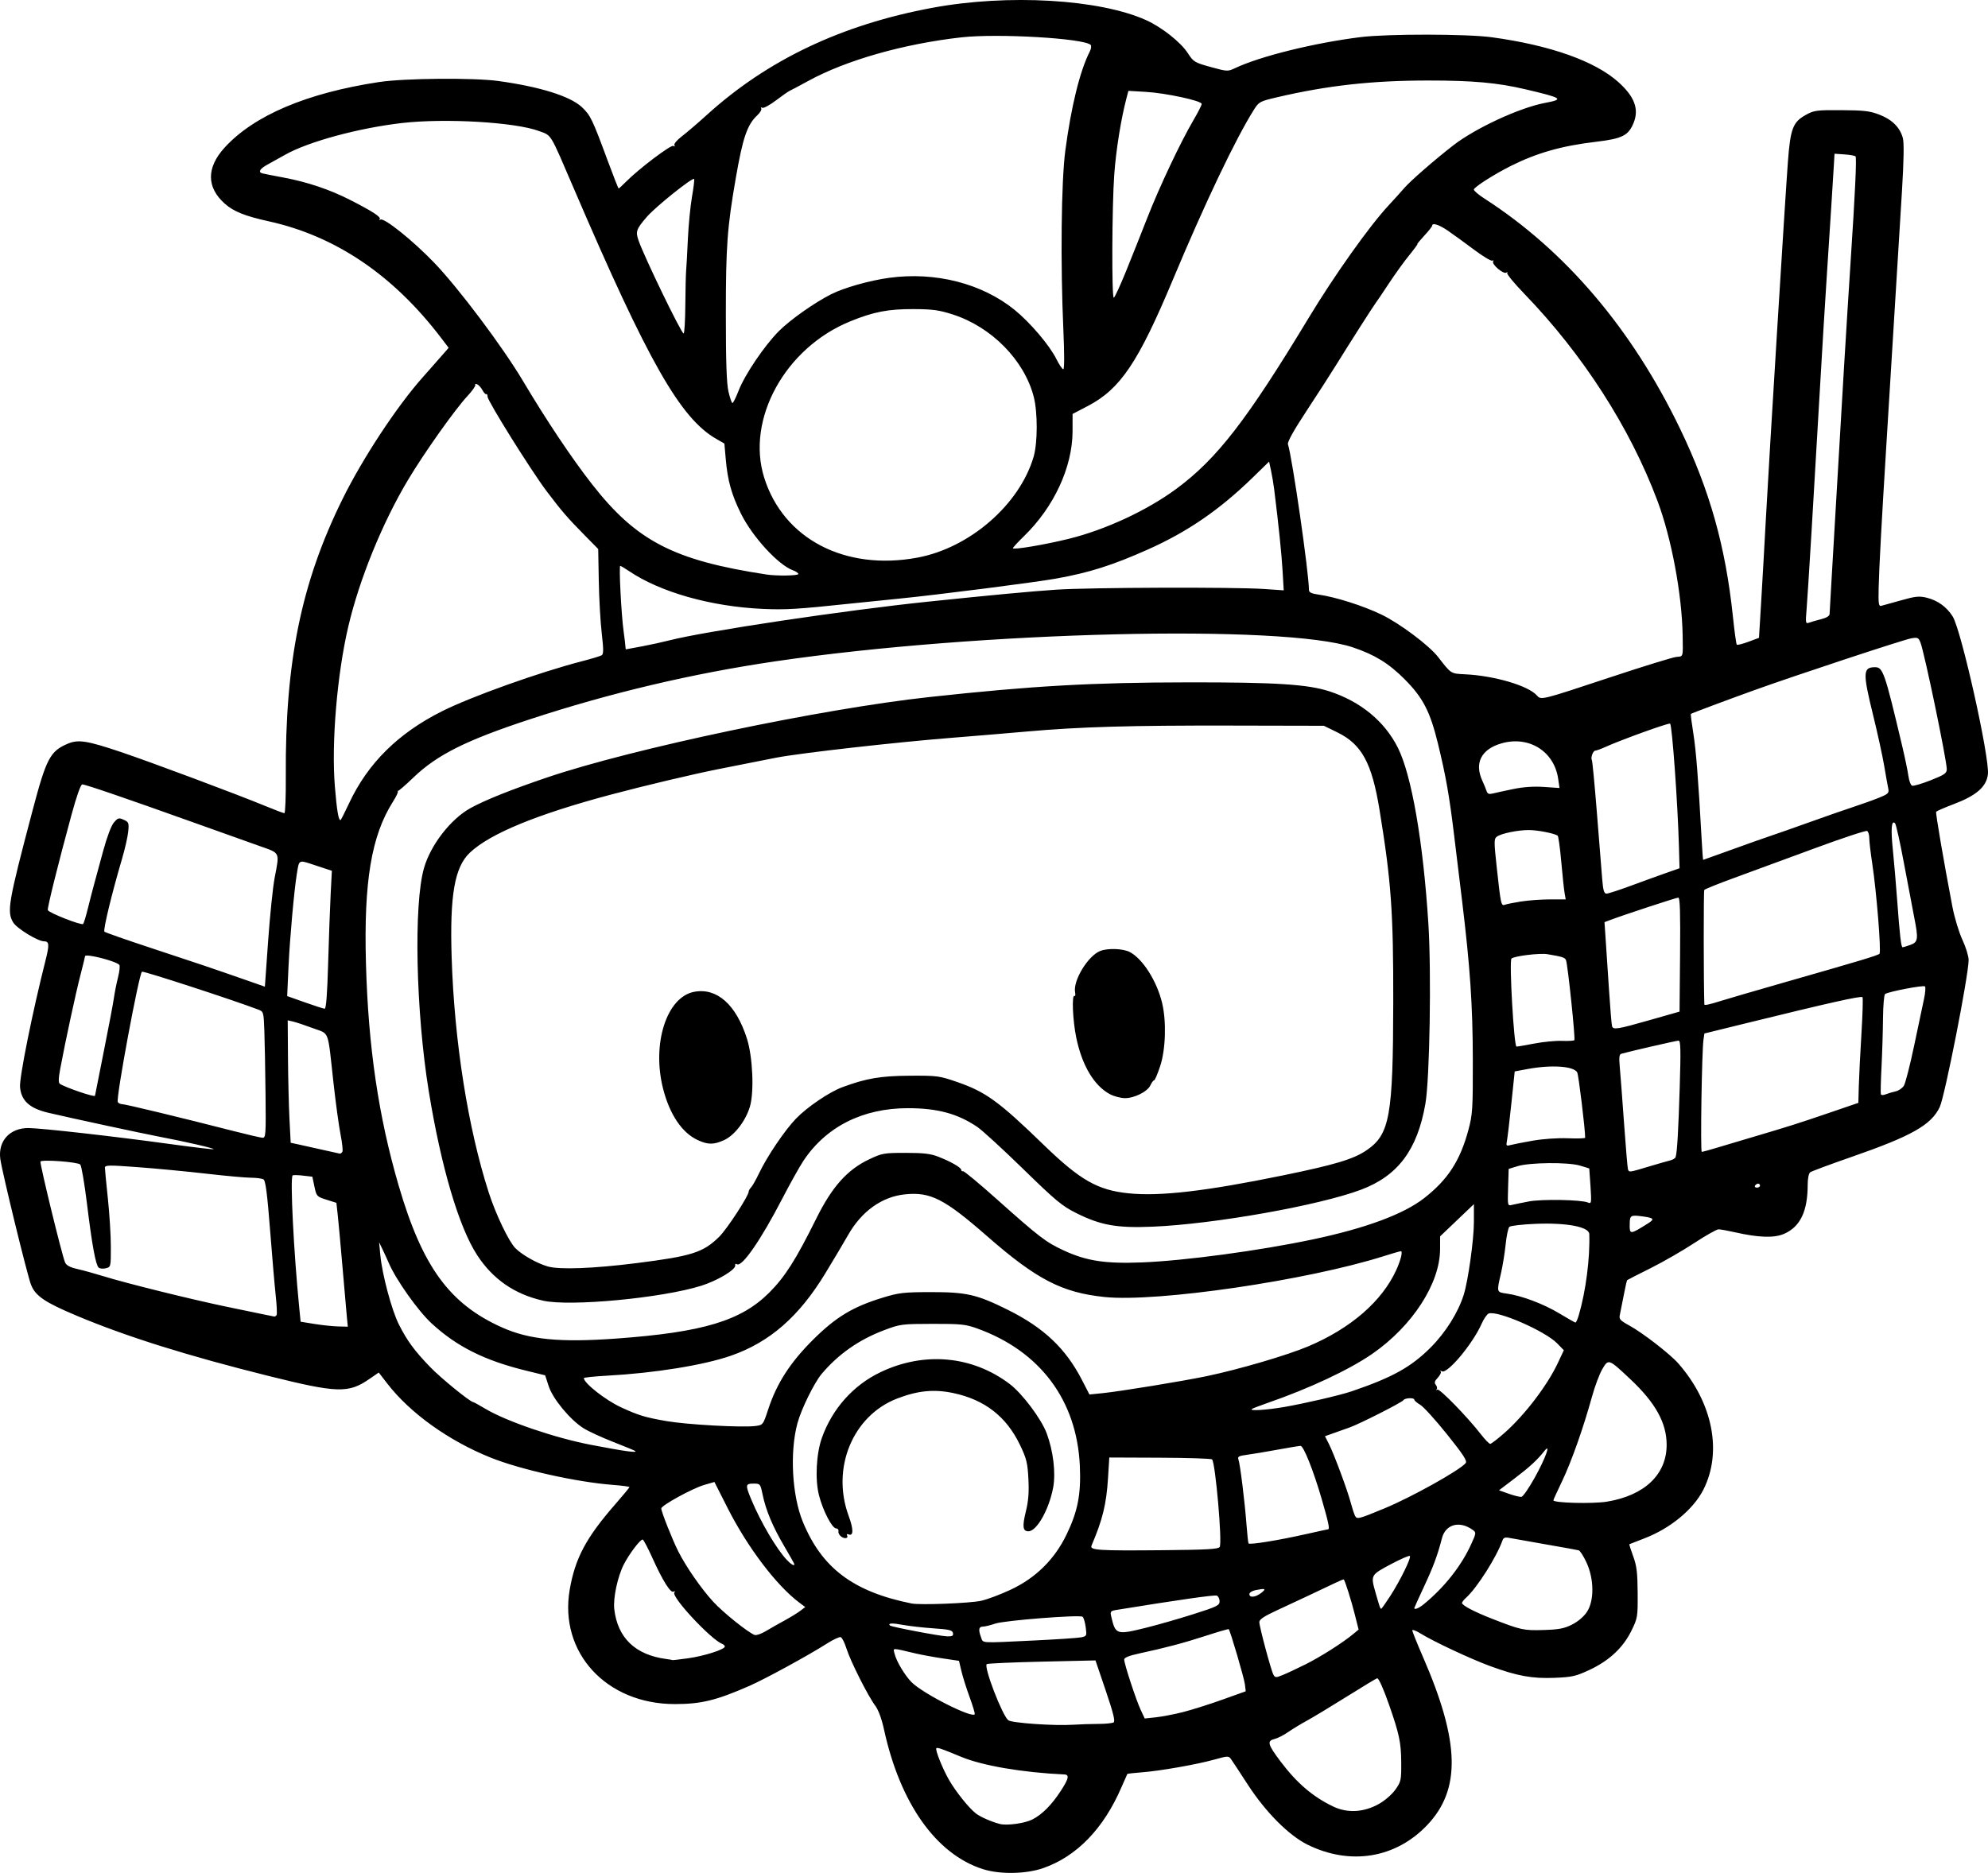 <?xml version="1.0" encoding="UTF-8" standalone="no"?>
<!-- Created with Inkscape (http://www.inkscape.org/) -->

<svg
   width="264.73mm"
   height="249.471mm"
   viewBox="0 0 264.73 249.471"
   version="1.1"
   id="svg1"
   xml:space="preserve"
   xmlns="http://www.w3.org/2000/svg"
   xmlns:svg="http://www.w3.org/2000/svg"><defs
     id="defs1"><clipPath
       clipPathUnits="userSpaceOnUse"
       id="clipPath3"><path
         id="path3"
         style="fill:#ff0000;fill-opacity:1;fill-rule:nonzero;stroke:none;stroke-width:0.265"
         d="M 117.464,-9.186 V 177.167 H 291.495 V -9.186 Z M 147.334,111.931 c 4.149,-0.092 4.552,4.357 -0.092,5.084 -1.195,0.187 -2.39,0.381 -3.57,0.655 -1.902,0.431 -3.801,0.869 -5.685,1.373 -4.843,1.295 -6.431,-3.457 -1.602,-4.804 2.039,-0.569 4.104,-1.04 6.168,-1.508 1.289,-0.299 2.595,-0.512 3.902,-0.719 0.31,-0.049 0.603,-0.075 0.88,-0.081 z" /></clipPath><clipPath
       clipPathUnits="userSpaceOnUse"
       id="clipPath29"><path
         id="path30"
         style="fill:#ff0000;fill-opacity:1;fill-rule:nonzero;stroke:none;stroke-width:0.265"
         d="M -43.23,-9.228 V 216.918 H 174.315 V -9.228 Z M 64.459,27.799 c 2.205,0.075 3.149,2.778 0.337,5.093 -1.015,0.835 -0.499,0.393 -1.541,1.333 -0.051,0.05 -0.1,0.101 -0.15,0.151 0.22,0.811 0.125,1.873 -0.521,3.116 -0.875,1.685 -1.749,3.37 -2.654,5.039 -0.978,1.836 -1.883,3.712 -2.891,5.53 -2.43,4.385 -6.499,1.653 -4.214,-2.809 0.315,-0.616 0.638,-1.229 0.953,-1.845 -0.007,-0.023 -0.015,-0.043 -0.022,-0.066 -0.595,-2.008 -0.069,-3.784 0.689,-5.659 1.274,-2.682 3.164,-4.982 5.254,-7.063 1.251,-1.138 0.627,-0.597 1.868,-1.628 0.964,-0.801 1.889,-1.157 2.675,-1.191 0.074,-0.003 0.146,-0.004 0.217,-0.001 z M 107.156,139.452 v 5.3e-4 h 1.332 c 3.185,0 4.318,2.034 3.452,3.522 1.261,1.236 0.77,3.284 -1.765,3.911 -0.549,0.616 -1.49,1.105 -2.851,1.261 -0.137,0.016 -0.274,0.031 -0.411,0.047 -2.651,0.305 -4.055,-0.978 -4.036,-2.332 -0.348,-0.335 -0.565,-0.745 -0.622,-1.186 -3.343,-0.946 -2.812,-4.861 1.596,-4.861 h 0.989 c 0.119,0 0.233,0.004 0.346,0.009 0.539,-0.217 1.168,-0.371 1.971,-0.371 z" /></clipPath><clipPath
       clipPathUnits="userSpaceOnUse"
       id="clipPath48"><path
         id="path49"
         style="fill:#ff0000;fill-opacity:1;fill-rule:nonzero;stroke:none;stroke-width:0.265"
         d="M 41.091,5.534 V 221.556 H 225.286 V 5.534 Z M 200.736,27.814 c 1.729,0.019 2.649,1.415 2.086,2.936 0.034,0.916 -0.448,2.032 -1.673,3.09 -1.147,0.992 -0.564,0.491 -1.752,1.502 -1.464,1.224 -2.914,2.469 -4.415,3.646 -1.776,1.393 -3.3,1.325 -4.092,0.54 -1.314,0.839 -2.65,1.642 -3.984,2.446 -4.294,2.588 -6.806,-1.809 -2.513,-4.397 1.384,-0.834 2.777,-1.656 4.133,-2.538 2.022,-1.284 4.052,-2.554 5.996,-3.956 1.191,-0.886 2.419,-1.714 3.69,-2.479 0.94,-0.565 1.799,-0.798 2.523,-0.79 z m -20.135,16.378 c 1.024,0.015 1.877,0.8 2.033,2.11 0.718,0.616 1.17,1.82 0.937,3.569 -0.199,1.498 -0.825,2.882 -1.489,4.224 -0.631,1.325 -1.475,2.521 -2.325,3.71 -0.383,0.58 -0.187,0.283 -0.588,0.891 -1.639,2.485 -3.795,2.512 -4.699,1.247 -2.336,3.06 -5.919,0.908 -3.888,-3.193 0.881,-1.779 1.751,-3.563 2.632,-5.343 0.834,-1.685 1.981,-2.401 2.971,-2.401 0.144,-8e-6 0.278,0.034 0.414,0.063 0.316,-0.73 0.627,-1.462 0.929,-2.198 0.772,-1.885 2.007,-2.694 3.073,-2.678 z" /></clipPath><clipPath
       clipPathUnits="userSpaceOnUse"
       id="clipPath83"><path
         id="path84"
         style="fill:#ff0000;fill-opacity:1;fill-rule:nonzero;stroke:none;stroke-width:0.265"
         d="M 132.474,-7.02 V 208.971 H 400.13 V -7.02 Z M 255.342,107.773 c 0.047,-0.001 0.095,-5.3e-4 0.143,0.002 1.045,0.054 2.19,0.946 2.813,2.886 0.307,0.956 0.456,1.952 0.58,2.946 0.105,0.896 0.146,1.798 0.173,2.7 0.049,0.457 0.091,0.915 0.134,1.373 0.032,0.334 -0.006,0.606 -0.033,0.887 0.917,0.087 1.972,0.687 2.893,1.982 0.57,0.801 1.075,1.645 1.573,2.491 0.431,0.671 0.926,1.295 1.376,1.954 0.093,0.157 0.186,0.314 0.279,0.471 1.353,2.285 0.702,4.101 -0.559,4.645 -1.02,0.911 -2.908,0.691 -4.385,-1.562 -0.239,-0.365 -0.478,-0.73 -0.729,-1.087 -0.216,-0.336 -0.388,-0.695 -0.574,-1.046 0.608,2.159 -0.889,3.607 -2.71,3.036 -0.616,0.275 -1.361,0.46 -2.342,0.399 -1.467,-0.091 -2.933,-0.193 -4.399,-0.296 -1.796,-0.111 -3.597,-0.198 -5.398,-0.193 -5.014,0.015 -5.014,-5.049 0,-5.065 1.903,-0.006 3.807,0.088 5.707,0.203 0.635,0.044 1.271,0.085 1.906,0.128 -2.172,-2.84 -4.36,-5.667 -6.601,-8.453 -2.161,-2.685 -1.065,-5.119 0.858,-5.113 0.628,0.002 1.345,0.277 2.066,0.876 0.364,-0.695 0.988,-1.1 1.69,-1.132 0.505,-0.023 1.05,0.149 1.567,0.543 0.093,-0.019 0.178,-0.065 0.274,-0.07 0.594,-0.032 1.239,0.203 1.815,0.734 -0.664,-2.602 0.469,-4.21 1.884,-4.241 z m 0.768,13.726 c -0.032,0.104 -0.068,0.203 -0.109,0.298 0.124,0.163 0.249,0.325 0.373,0.488 -0.098,-0.264 -0.22,-0.535 -0.254,-0.779 -0.004,-0.001 -0.007,-0.005 -0.01,-0.006 z m 30.329,39.335 h 0.777 c 5.014,0 5.014,5.065 0,5.065 h -0.777 c -5.014,0 -5.014,-5.065 0,-5.065 z" /></clipPath><clipPath
       clipPathUnits="userSpaceOnUse"
       id="clipPath102"><path
         id="path103"
         style="fill:#ff0000;fill-opacity:1;fill-rule:nonzero;stroke:none;stroke-width:0.265"
         d="M 245.095,-91.085 V 149.538 H 484.247 V -91.085 Z M 386.76,31.187 h 1.65 c 5.014,0 5.014,5.065 0,5.065 h -1.65 c -5.014,0 -5.014,-5.065 0,-5.065 z M 278.242,82.629 c 1.018,-0.028 2.247,0.632 3.228,2.236 0.354,0.578 0.768,1.115 1.156,1.669 -0.179,-0.355 -0.185,-0.572 0.174,-0.552 0.231,0.012 0.612,0.121 1.194,0.353 1.53,0.608 2.705,1.776 3.919,2.845 1.817,1.6 0.342,0.262 2.186,1.957 3.604,3.312 0.416,6.943 -3.167,3.954 -0.796,1.298 -2.871,1.492 -4.73,-0.776 -1.836,-2.239 -3.672,-4.499 -5.159,-6.99 -1.607,-2.69 -0.498,-4.649 1.199,-4.696 z m 48.669,29.818 c 0.832,-0.023 1.844,0.352 2.893,1.294 1.313,1.18 2.463,2.509 3.553,3.893 0.661,0.847 0.337,0.434 0.973,1.24 1.192,1.511 1.339,2.902 0.893,3.822 -0.016,1.86 -2.198,3.006 -4.869,1.014 -1.747,-1.303 -3.553,-2.525 -5.469,-3.568 -3.578,-1.948 -3.294,-5.278 -0.617,-5.341 0.191,-0.004 0.416,0.041 0.631,0.072 -0.168,-1.358 0.693,-2.391 2.01,-2.427 z" /></clipPath><clipPath
       clipPathUnits="userSpaceOnUse"
       id="clipPath113"><path
         id="path114"
         style="fill:#ff0000;fill-opacity:1;fill-rule:nonzero;stroke:none;stroke-width:0.265"
         d="m 157.066,-116.178 v 259.561 h 295.043 v -259.561 z M 393.264,24.766 c 0.581,0.011 1.242,0.145 1.968,0.439 0.12,0.049 0.24,0.098 0.36,0.146 4.647,1.882 2.736,6.584 -1.907,4.692 -0.149,-0.061 -0.299,-0.122 -0.449,-0.182 -3.917,-1.596 -3.112,-5.153 0.027,-5.095 z M 342.535,35.836 c 1.181,-0.021 2.405,1.064 2.649,3.402 0.172,1.646 0.305,3.295 0.421,4.946 0.065,0.913 0.111,1.827 0.156,2.741 0.246,5.008 -4.813,5.256 -5.059,0.248 -0.043,-0.879 -0.087,-1.758 -0.149,-2.635 -0.107,-1.53 -0.233,-3.058 -0.382,-4.584 -0.259,-2.651 1.026,-4.095 2.365,-4.118 z m -33.149,10.457 c 3.772,0.034 4.177,4.206 -0.279,5.096 -2.779,0.555 -5.597,1.027 -8.441,1.011 -5.014,-0.028 -5.014,-5.084 0,-5.064 2.507,0.01 4.994,-0.417 7.443,-0.913 0.461,-0.093 0.887,-0.134 1.277,-0.13 z" /></clipPath><clipPath
       clipPathUnits="userSpaceOnUse"
       id="clipPath120"><path
         id="path121"
         style="fill:#ff0000;fill-opacity:1;fill-rule:nonzero;stroke:none;stroke-width:0.265"
         d="M 344.491,-224.742 V 93.74 H 637.437 V -224.742 Z m 57.98,209.9 c 0.18,0.019 0.442,0.736 1.12,2.612 1.049,2.901 1.048,6.019 1.03,9.064 0.014,1.384 -0.104,2.763 -0.22,4.14 -0.594,7.065 -7.742,6.459 -7.137,-0.606 0.102,-1.192 0.212,-2.384 0.194,-3.582 0.01,-1.333 0.012,-2.65 -0.1,-3.98 -0.028,-0.332 -0.067,-0.662 -0.101,-0.994 -0.05,-0.273 -0.127,-0.542 -0.151,-0.819 -0.002,-0.026 0.051,-0.015 0.077,-0.022 v 5.291e-4 c 4.911,-1.36 4.827,-5.865 5.286,-5.815 z m 133.457,6.23 c 1.673,0.041 3.331,1.648 3.508,4.967 0.11,2.057 0.326,4.101 0.649,6.136 0.19,1.182 0.086,0.629 0.301,1.658 1.455,6.94 -5.614,8.389 -7.016,1.438 -0.27,-1.337 -0.151,-0.677 -0.36,-1.978 -0.342,-2.169 -0.587,-4.348 -0.701,-6.541 -0.194,-3.762 1.722,-5.726 3.618,-5.679 z" /></clipPath><clipPath
       clipPathUnits="userSpaceOnUse"
       id="clipPath135"><path
         id="path136"
         style="fill:#ff0000;fill-opacity:1;fill-rule:nonzero;stroke:none;stroke-width:0.265"
         d="M 477.204,-278.281 V 24.964 H 771.33 V -278.281 Z m 210.631,135.235 c 0.649,0.035 1.758,0.625 3.629,1.812 2.196,1.392 3.007,3.98 3.718,6.326 2.056,6.786 -4.882,8.854 -6.864,2.046 -0.027,-0.092 -0.73,-2.143 -0.731,-2.214 -7.9e-4,-0.063 0.207,0.09 0.187,0.03 -0.102,-0.312 -0.801,-0.228 -0.785,-0.595 0.214,-4.87 -0.582,-7.482 0.845,-7.405 z m -130.474,16.82 c 0.913,0.03 1.975,0.321 3.143,0.957 2.784,1.515 5.891,2.183 8.941,2.926 0.049,0.011 0.098,0.023 0.147,0.034 0.394,-0.233 0.868,-0.356 1.405,-0.343 0.586,0.014 1.246,0.191 1.956,0.556 0.817,-0.371 1.604,-0.614 2.297,-0.621 2.818,-0.029 4.295,2.613 2.367,5.305 3.089,4.801 -0.884,8.357 -4.597,5.381 -3.035,3.455 -7.309,1.009 -5.866,-3.51 -3.376,-0.823 -6.775,-1.657 -9.854,-3.322 -5.068,-2.74 -3.897,-7.494 0.06,-7.363 z" /></clipPath><clipPath
       clipPathUnits="userSpaceOnUse"
       id="clipPath194"><path
         id="path195"
         style="fill:#ff0000;fill-opacity:1;fill-rule:nonzero;stroke:none;stroke-width:0.265"
         d="M 586.953,-316.373 V -43.138 H 818.308 V -316.373 Z m 53.828,72.49 c 5.334,0.125 5.822,6.026 -0.496,7.199 -2.322,0.431 -4.653,0.82 -7,1.081 -7.047,0.783 -7.758,-6.323 -0.713,-7.127 2.146,-0.245 4.278,-0.598 6.401,-0.995 0.653,-0.122 1.257,-0.171 1.809,-0.158 z m 77.852,114.108 c 5.866,-0.176 6.487,6.105 -0.071,7.191 -0.65,0.108 -1.301,0.219 -1.95,0.334 -0.186,1.569 -1.657,3.152 -4.701,3.588 -1.375,0.197 -2.749,0.395 -4.116,0.642 -5.881,1.061 -7.651,-3.737 -3.89,-6.031 -0.444,-1.629 0.751,-3.612 4.075,-4.515 1.142,-0.31 2.302,-0.545 3.459,-0.789 0.65,-0.137 1.253,-0.199 1.805,-0.199 0.723,5.3e-4 1.355,0.112 1.9,0.302 0.75,-0.132 1.499,-0.273 2.248,-0.398 0.437,-0.073 0.851,-0.113 1.242,-0.125 z m -47.002,6.364 c 0.357,0.005 0.666,0.064 0.98,0.115 0.233,-0.014 0.459,-0.02 0.676,-0.017 5.137,0.085 6.028,4.924 1.742,6.653 -0.279,1.554 -1.868,3.015 -4.953,3.209 -1.326,0.083 -2.653,0.193 -3.983,0.181 -6.214,-0.058 -6.913,-5.512 -2.233,-6.827 0.301,-1.446 1.792,-2.735 4.474,-2.882 1.038,-0.211 0.525,-0.119 1.763,-0.315 0.547,-0.087 1.058,-0.124 1.532,-0.117 z m 99.073,6.165 c 0.899,0.004 1.966,0.251 3.169,0.818 2.023,0.953 3.732,2.451 5.497,3.8 0.855,0.653 1.413,1.334 1.839,2.011 0.19,0.084 0.377,0.171 0.568,0.253 0.084,0.036 0.127,0.087 0.208,0.124 0.489,0.022 1.013,0.09 1.575,0.215 1.253,0.28 2.423,0.79 3.569,1.351 4.569,2.236 4.099,6.224 1.184,7.095 -0.846,1.196 -2.706,1.953 -5.421,1.429 -0.562,-0.108 -1.188,-0.184 -1.733,-0.328 -1.776,-0.47 -3.097,-1.215 -3.97,-2.048 -0.964,0.147 -2.141,0.029 -3.489,-0.469 -0.123,-0.045 -0.246,-0.09 -0.368,-0.136 -3.715,-1.372 -4.651,-4.083 -3.594,-5.79 -0.64,-0.869 -0.889,-1.776 -0.757,-2.584 -2.495,-2.691 -1.481,-5.754 1.723,-5.739 z m -62.233,1.085 c 4.846,0.175 5.452,5.705 -0.564,7.221 -1.726,0.435 -3.461,0.814 -5.211,1.139 -6.971,1.294 -8.371,-5.705 -1.405,-7.023 1.627,-0.308 3.245,-0.645 4.849,-1.058 0.858,-0.221 1.637,-0.305 2.33,-0.28 z m -33.08,3.914 h 1.593 c 7.09,0 7.09,7.162 0,7.162 h -1.593 c -7.09,0 -7.09,-7.162 0,-7.162 z m 63.159,22.509 c 0.183,-0.003 0.366,-0.002 0.549,0.001 7.089,0.128 7.089,7.3 0,7.162 -1.22,-0.024 -2.435,0.137 -3.646,0.261 -7.053,0.722 -7.782,-6.406 -0.728,-7.125 1.272,-0.13 2.546,-0.281 3.825,-0.3 z" /></clipPath><clipPath
       clipPathUnits="userSpaceOnUse"
       id="clipPath198"><path
         id="path198"
         style="fill:#ff0000;fill-opacity:1;fill-rule:nonzero;stroke:none;stroke-width:0.265"
         d="m 554.032,-616.471 v 310.772 H 874.629 V -616.471 Z m 150.945,162.122 c 5.869,-0.061 6.366,6.229 -0.211,7.188 -4.826,0.703 -2.391,0.328 -7.302,1.126 -4.89,0.876 -9.753,2.076 -14.71,2.484 -7.066,0.582 -7.042,-6.332 0,-7.162 4.519,-0.533 8.968,-1.568 13.446,-2.371 5.065,-0.823 2.554,-0.436 7.532,-1.163 0.439,-0.064 0.854,-0.096 1.245,-0.1 z" /></clipPath><clipPath
       clipPathUnits="userSpaceOnUse"
       id="clipPath220"><path
         id="path221"
         style="fill:#ff0000;fill-opacity:1;fill-rule:nonzero;stroke:none;stroke-width:0.265"
         d="M 393.398,-651.944 V -304.562 h 319.202 v -347.382 z m 253.474,152.846 c 0.975,-0.028 1.955,0.539 2.718,1.606 0.253,-0.065 0.514,-0.096 0.778,-0.086 1.688,0.068 3.497,1.686 3.977,4.975 0.842,5.781 2.199,11.472 3.517,17.159 0.235,1.012 0.242,1.87 0.153,2.642 0.629,1.273 1.166,2.595 1.687,3.905 0.159,0.441 0.317,0.881 0.476,1.322 2.401,6.672 -4.362,9.094 -6.743,2.415 -0.113,-0.317 -0.226,-0.634 -0.339,-0.951 0.025,0.303 0.013,0.328 0.061,0.933 0.573,7.067 -6.576,7.642 -7.139,0.574 -0.092,-1.152 -0.088,-1.408 -0.115,-1.756 -0.912,-0.594 -1.773,-1.65 -2.395,-3.244 -0.409,-1.048 -0.805,-2.103 -1.282,-3.123 -1.879,-4.014 -0.199,-6.824 2.104,-6.821 0.415,5.3e-4 0.851,0.095 1.29,0.288 2.2e-4,-0.159 -0.004,-0.317 -0.004,-0.475 2.6e-4,-0.376 0.025,-0.727 0.063,-1.063 -0.74,-4.137 -1.426,-8.284 -1.979,-12.451 -0.496,-3.734 1.269,-5.791 3.173,-5.846 z m 19.151,17.42 c 1.492,0.032 3.161,1.245 4.111,3.964 0.812,2.325 1.342,4.731 1.842,7.138 1.441,6.942 -5.581,8.396 -7.014,1.452 -0.427,-2.069 -0.873,-4.14 -1.559,-6.142 -1.365,-3.983 0.44,-6.458 2.621,-6.412 z" /></clipPath><clipPath
       clipPathUnits="userSpaceOnUse"
       id="clipPath323"><path
         id="path324"
         style="fill:#ff0000;fill-opacity:1;fill-rule:nonzero;stroke:none;stroke-width:0.265"
         d="m 515.643,-800.924 v 283.048 c 1.969,0.455 3.921,0.98 5.869,1.518 0.752,-0.41 1.765,-0.662 3.051,-0.654 0.207,0 0.421,0.009 0.642,0.024 0.307,0.021 0.612,0.06 0.918,0.093 -3.058,-2.226 -2.445,-5.811 2.073,-5.804 0.384,0 0.796,0.027 1.236,0.083 1.633,0.207 2.23,0.236 3.923,0.685 7.728,2.049 15.198,5.065 22.638,7.95 6.351,2.397 12.408,5.456 18.45,8.527 4.516,2.296 4.145,6.211 1.26,7.086 h 142.148 c -3.64,-2.857 -7.374,-5.606 -11.353,-7.976 -4.95,-2.947 -3.981,-7.702 -0.128,-7.519 0.889,0.042 1.932,0.347 3.091,0.998 4.772,2.68 9.169,5.987 13.46,9.37 l 2.8,2.314 c 1.122,0.927 1.816,1.896 2.171,2.813 h 76.1 c -1.674,-6.323 -3.432,-12.623 -5.282,-18.897 -0.11,1.471 -0.198,2.944 -0.28,4.416 -0.394,7.079 -7.547,6.68 -7.151,-0.399 0.205,-3.67 0.423,-7.347 0.995,-10.982 0.465,-2.848 0.925,-5.704 1.655,-8.498 -3.097,-9.827 -6.259,-19.634 -9.667,-29.357 -1.466,-4.182 0.519,-6.903 2.794,-6.726 1.365,0.107 2.835,1.257 3.726,3.762 2.01,5.643 3.888,11.333 5.756,17.026 -0.788,-4.204 -1.484,-8.425 -2.013,-12.674 -0.437,-3.518 1.123,-5.455 2.903,-5.633 1.78,-0.178 3.78,1.403 4.224,4.92 0.413,3.278 0.928,6.539 1.505,9.788 0.251,-1.388 0.999,-2.303 1.932,-2.684 -0.077,-0.389 -0.143,-0.78 -0.221,-1.169 -0.597,-2.982 0.369,-4.861 1.772,-5.508 -0.549,-2.099 -1.048,-4.209 -1.374,-6.353 -0.566,-3.724 1.13,-5.644 3.031,-5.58 1.678,0.057 3.515,1.66 4.102,4.931 0.206,1.148 0.462,2.285 0.735,3.419 0.332,-1.812 1.405,-2.974 2.716,-3.096 1.557,-0.145 3.333,1.07 4.206,4.046 0.086,0.293 0.167,0.588 0.258,0.88 0.605,-2.301 2.095,-3.454 3.538,-3.454 1.567,-3e-5 3.075,1.357 3.326,4.072 0.496,-0.388 1.04,-0.655 1.633,-0.655 1.743,1.3e-4 3.615,1.692 3.984,5.046 v -243.199 z m 285.962,83.177 c 1.344,-0.017 2.482,0.86 2.851,2.339 0.108,-0.016 0.219,-0.068 0.325,-0.073 0.074,-0.003 0.148,-0.004 0.221,-0.002 v -5.3e-4 c 2.26,0.06 3.918,2.709 2.094,6.595 -0.374,0.797 -0.748,1.595 -1.122,2.392 -1.85,3.891 -3.617,7.822 -5.542,11.676 -1.342,2.685 -3.211,3.546 -4.712,3.25 -1.583,3.559 -4.21,4.164 -5.768,2.878 -0.94,1.041 -2.177,1.349 -3.269,0.89 -2.381,2.167 -4.82,1.727 -5.722,-0.038 -1.751,-0.909 -2.319,-3.574 0.141,-6.573 0.93,-1.134 1.778,-2.336 2.644,-3.519 0.466,-0.637 0.904,-1.293 1.362,-1.936 0.1,-0.299 0.199,-0.599 0.295,-0.9 0.375,-1.289 0.991,-2.487 1.417,-3.756 0.452,-1.29 1.021,-2.529 1.621,-3.756 0.273,-0.622 0.52,-1.256 0.763,-1.89 1.033,-2.689 2.751,-3.859 4.257,-3.858 0.167,2e-4 0.331,0.02 0.492,0.049 0.718,-0.552 1.467,-0.828 2.167,-0.853 0.034,-10e-4 0.067,0.004 0.101,0.004 0.492,-0.192 0.978,-0.313 1.433,-0.291 0.034,0.002 0.062,0.02 0.096,0.023 1.154,-1.83 2.595,-2.635 3.857,-2.651 z m -34.448,83.209 c 2.38,0.088 3.996,2.931 1.769,6.762 -0.205,0.353 -0.411,0.707 -0.617,1.06 -0.791,1.593 -1.494,3.221 -1.967,4.94 -1.884,6.835 -8.457,6.072 -7.107,-0.888 0.491,-2.533 1.521,-4.913 2.65,-7.218 0.276,-0.486 0.552,-0.971 0.828,-1.457 1.313,-2.312 3.016,-3.251 4.444,-3.199 z m 3.14,59.734 c 0.964,-0.039 2.151,0.255 3.51,1.003 1.769,0.973 3.422,2.138 5.139,3.199 6.031,3.728 2.258,9.825 -3.769,6.091 -1.44,-0.893 -2.861,-1.816 -4.278,-2.745 -4.632,-3.037 -4.043,-7.409 -0.601,-7.547 z m 56.247,30.714 c -0.127,3.358 -0.253,6.717 -0.381,10.075 0.35,1.947 0.717,3.891 1.064,5.839 -0.18,-5.307 -0.404,-10.612 -0.683,-15.914 z m -280.205,34.079 c 0.615,0.276 1.124,0.507 1.916,0.858 8.577,4.104 4.329,2.034 12.748,6.212 0.483,0.24 0.904,0.5 1.28,0.772 3.19,1.261 6.383,2.517 9.564,3.801 h 1.218 c -0.585,-0.141 -1.209,-0.367 -1.868,-0.702 -5.826,-2.966 -11.665,-5.923 -17.793,-8.233 -2.345,-0.91 -4.707,-1.807 -7.065,-2.707 z m -30.695,2.274 v 9.368 h 8.184 c -3.19,-1.734 -2.46,-5.881 2.982,-6.359 0.152,-0.013 0.305,-0.01 0.457,-0.022 -3.608,-1.024 -8.17,-2.261 -11.623,-2.988 z" /></clipPath><clipPath
       clipPathUnits="userSpaceOnUse"
       id="clipPath358"><path
         id="path359"
         style="fill:#ff0000;fill-opacity:1;fill-rule:nonzero;stroke:none;stroke-width:0.265"
         d="m 832.162,-950.671 -219.816,5.2e-4 v 210.74 c 0.687,0.089 1.374,0.183 2.058,0.288 4.709,0.59 9.416,1.215 14.064,2.179 1.393,0.343 2.652,0.629 4.021,1.056 0.177,0.055 0.347,0.128 0.521,0.191 3.416,-0.131 6.833,-0.235 10.25,-0.332 5.907,-0.163 11.816,-0.25 17.725,-0.251 5.909,-2.6e-4 11.817,0.086 17.723,0.27 3.929,0.146 7.853,0.38 11.776,0.649 5.002,0.343 4.655,5.397 -0.347,5.053 -3.859,-0.265 -7.721,-0.496 -11.587,-0.64 -0.776,-0.024 -1.553,-0.033 -2.329,-0.054 4.49,0.595 4.086,5.266 -0.75,4.969 -0.668,-0.041 -1.337,-0.082 -2.005,-0.123 -4.257,-0.232 -8.518,-0.423 -12.773,-0.698 3.352,0.696 6.748,1.107 10.159,1.416 4.075,0.439 8.145,0.912 12.217,1.366 4.292,0.427 8.585,0.831 12.881,1.213 4.887,0.446 9.788,0.731 14.695,0.825 5.431,0.078 10.861,0.122 16.292,0.007 4.764,-0.076 9.528,-0.177 14.285,-0.457 4.667,-0.248 9.343,-0.439 13.978,-1.072 4.192,-0.593 8.357,-1.345 12.446,-2.461 3.403,-0.881 6.798,-1.788 10.171,-2.776 1.776,-0.536 3.553,-1.065 5.329,-1.598 -8.296,1.341 -16.579,2.754 -24.803,4.49 -2.413,0.5 -4.598,0.986 -7.018,1.371 -2.18,0.347 -4.46,0.668 -6.631,0.097 -4.849,-1.275 -3.469,-5.791 1.455,-4.851 1.469,0.281 3.047,-0.026 4.496,-0.265 2.43,-0.401 4.207,-0.801 6.67,-1.312 13.822,-2.919 27.804,-4.96 41.745,-7.206 3.074,-1.727 6.115,-3.51 9.021,-5.511 0.877,-0.604 1.722,-1.254 2.583,-1.882 4.849,-4.127 8.642,-9.272 12.036,-14.615 0.873,-1.418 1.674,-2.876 2.459,-4.343 0.266,-4.557 0.505,-9.116 0.5,-13.683 -0.001,-1.962 0.016,-3.924 -0.003,-5.886 -0.006,-0.592 -0.025,-1.183 -0.037,-1.775 -0.165,-0.528 -0.321,-1.06 -0.488,-1.586 -1.48,-4.358 -2.961,-8.773 -5.234,-12.796 -1.542,-2.728 -0.553,-4.876 1.035,-5.053 0.952,-0.106 2.12,0.497 3.087,2.109 0.379,0.632 0.698,1.295 1.038,1.947 -0.063,-2.454 1.141,-3.683 2.393,-3.683 1.265,5e-5 2.576,1.253 2.672,3.758 0.095,2.465 0.177,4.93 0.279,7.394 0.41,0.445 0.78,1.067 1.058,1.91 0.328,0.996 0.432,1.194 0.588,2.403 0.042,0.331 0.079,0.733 0.116,1.128 z m -2.262,195.551 c -0.468,0.492 -0.915,1.003 -1.371,1.506 0.612,0.011 1.127,0.183 1.512,0.476 0.008,-0.253 0.018,-0.506 0.026,-0.759 0.009,-0.322 0.008,-0.771 0.018,-1.132 -0.063,-0.021 -0.122,-0.063 -0.184,-0.091 z m 0.018,5.565 c -0.347,0.375 -0.791,0.738 -1.366,1.066 -3.721,2.125 -7.429,4.273 -11.133,6.429 1.919,-0.44 3.834,-0.902 5.737,-1.409 2.857,-0.761 4.709,-1.336 6.62,-1.962 0.049,-1.375 0.093,-2.75 0.141,-4.124 z m -0.327,9.504 c -1.469,0.46 -3,0.908 -5.231,1.501 -6.589,1.752 -13.282,3.07 -20,4.221 -0.179,0.095 -0.357,0.193 -0.536,0.288 -0.244,0.132 -0.499,0.242 -0.743,0.372 -2.965,1.742 -5.931,3.484 -8.898,5.222 -4.065,2.412 -8.093,4.768 -12.103,7.264 -0.863,0.537 -1.714,1.092 -2.563,1.651 h 52.645 v -3.815 c -1.468,0.459 -3.166,-0.821 -3.026,-3.773 0.205,-4.308 0.313,-8.62 0.455,-12.93 z m -217.245,5.245 v 15.274 h 70.414 c -0.064,-0.006 -0.128,-0.012 -0.192,-0.018 -4.086,-0.455 -8.17,-0.93 -12.258,-1.37 -3.828,-0.338 -7.638,-0.804 -11.394,-1.625 -3.646,-0.918 -7.262,-1.95 -10.895,-2.918 -3.828,-0.844 -7.512,-2.137 -11.09,-3.721 -1.325,-0.578 -2.657,-1.145 -4.006,-1.669 -0.441,-0.079 -0.881,-0.158 -1.322,-0.235 -2.252,0.092 -4.503,0.194 -6.754,0.321 -2.648,0.15 -4.021,-1.187 -4,-2.523 -2.402,-0.495 -4.806,-0.977 -7.229,-1.348 -0.425,-0.053 -0.849,-0.115 -1.274,-0.168 z m 156.679,13.145 c -0.037,0.01 -0.073,0.021 -0.11,0.03 -3.338,0.91 -6.733,1.548 -10.144,2.099 h 6.524 c 0.033,-0.019 0.065,-0.037 0.098,-0.056 1.211,-0.69 2.422,-1.381 3.632,-2.073 z" /></clipPath><clipPath
       clipPathUnits="userSpaceOnUse"
       id="clipPath393"><path
         id="path394"
         style="fill:#ff0000;fill-opacity:1;fill-rule:nonzero;stroke:none;stroke-width:0.265"
         d="m 601.826,-975.892 v 251.336 h 51.451 c -0.453,-0.099 -0.904,-0.205 -1.352,-0.326 -1.181,-0.292 -2.361,-0.603 -3.494,-1.05 -0.815,-0.342 -1.643,-0.656 -2.454,-1.008 -0.83,-0.37 -1.656,-0.753 -2.535,-0.995 -1.341,-0.468 -2.67,-0.973 -4.05,-1.319 -1.101,-0.272 -2.215,-0.498 -3.34,-0.646 -4.816,-0.631 -4.996,-5.097 -0.454,-5.08 0.147,5.3e-4 0.298,0.005 0.454,0.015 1.536,0.1 3.05,0.429 4.543,0.791 1.538,0.38 3.022,0.936 4.515,1.457 1.013,0.288 1.972,0.724 2.932,1.152 0.774,0.331 1.558,0.635 2.336,0.957 0.848,0.321 1.728,0.547 2.608,0.764 0.346,-0.246 0.756,-0.473 1.242,-0.669 1.35,-0.543 2.681,-1.13 4.036,-1.662 1.563,-0.652 3.174,-1.17 4.812,-1.594 0.724,-0.182 1.459,-0.312 2.195,-0.438 0.309,-0.053 0.602,-0.083 0.878,-0.093 4.147,-0.146 4.607,4.302 -0.027,5.085 -0.599,0.101 -1.198,0.206 -1.788,0.351 -0.378,0.096 -0.753,0.2 -1.127,0.31 3.155,0.302 4.026,2.612 2.693,3.997 h 12.778 c 0.274,-0.819 0.996,-1.671 2.28,-2.339 3.49,-1.816 7.3,-2.838 11.096,-3.803 0.55,-0.769 1.669,-1.356 3.359,-1.372 0.586,-0.006 1.173,-0.007 1.759,-0.003 0.281,0.002 0.562,0.011 0.843,0.015 3.545,-0.759 7.104,-1.452 10.698,-1.933 1.343,-0.176 2.696,-0.288 4.048,-0.288 0.811,-1.5e-4 1.623,0.04 2.432,0.13 1.312,0.146 1.752,0.273 3.046,0.547 1.388,0.415 3.879,0.717 4.987,1.704 0.469,0.418 1.065,0.847 1.186,1.463 0.032,0.161 -0.019,0.326 -0.017,0.488 3.987,1.078 3.131,5.443 -1.524,4.851 -0.187,-0.024 -0.374,-0.045 -0.561,-0.069 0.013,0.205 0.023,0.384 0.037,0.608 h 39.294 c -0.022,-0.068 -0.045,-0.133 -0.066,-0.203 -0.809,-2.805 -1.121,-3.764 -1.801,-6.609 -0.5,-2.092 -0.85,-4.201 -1.284,-6.305 -0.034,-0.166 -0.085,-0.328 -0.128,-0.492 -0.749,-2.881 0.57,-4.665 2.058,-4.631 0.777,0.018 1.595,0.54 2.194,1.65 0.38,-0.409 0.86,-0.642 1.365,-0.669 0.507,-0.027 1.034,0.178 1.512,0.585 -0.091,-2.208 1.046,-3.57 2.294,-3.486 0.901,0.061 1.858,0.872 2.447,2.657 0.13,0.394 0.271,0.784 0.39,1.182 0.688,2.294 1.261,4.625 1.923,6.926 0.478,1.663 0.752,2.504 1.014,3.361 0.571,0.921 1.144,1.842 1.712,2.765 0.79,1.285 0.95,2.421 0.719,3.269 h 59.366 V -975.892 Z m 180.872,244.813 c 0.91,-0.015 1.803,0.136 2.693,0.298 4.933,0.897 3.971,5.971 -0.943,4.976 -0.553,-0.112 -1.106,-0.213 -1.673,-0.21 -0.786,0.009 -1.581,0.029 -2.338,0.264 -4.789,1.483 -6.364,-3.236 -1.602,-4.805 1.248,-0.411 2.559,-0.5 3.863,-0.523 z m -84.238,4.087 c -1.4,0.305 -2.801,0.608 -4.195,0.938 -1.853,0.466 -3.718,0.931 -5.547,1.498 h 21.896 c 0.015,-0.11 0.024,-0.207 0.044,-0.331 -0.089,-0.165 -0.165,-0.313 -0.239,-0.459 -0.329,-0.046 -0.66,-0.087 -0.989,-0.137 -1.211,-0.182 -2.077,-0.619 -2.628,-1.164 -2.779,-0.163 -5.56,-0.299 -8.343,-0.345 z" /></clipPath><clipPath
       clipPathUnits="userSpaceOnUse"
       id="clipPath404"><path
         id="path405"
         style="fill:#ff0000;fill-opacity:1;fill-rule:nonzero;stroke:none;stroke-width:0.265"
         d="m 623.006,-1077.529 v 245.514 h 223.531 v -245.514 z m 161.47,120.344 c 1.352,0.029 2.589,1.471 2.2,4.106 -0.28,1.897 -0.607,3.811 -1.385,5.578 -2.021,4.588 -6.288,2.43 -4.53,-2.265 0.487,-1.301 0.706,-2.676 0.903,-4.044 0.336,-2.326 1.618,-3.401 2.811,-3.375 z m -13.226,14.737 v 5.3e-4 c 1.106,0.026 1.967,0.886 2.012,2.209 0.508,-0.278 1.006,-0.398 1.459,-0.383 1.818,0.06 2.907,2.265 0.957,4.914 -1.233,1.676 -2.549,3.731 -4.353,4.842 -0.279,0.172 -0.596,0.274 -0.893,0.411 -0.964,0.443 -1.361,0.524 -1.436,0.368 -1.472,1.414 -3.365,0.678 -3.474,-2.743 -0.087,-2.731 1.244,-5.171 2.615,-7.437 0.892,-1.475 1.992,-2.129 2.946,-2.179 0.057,-0.003 0.113,-0.004 0.169,-0.003 z m -0.562,8.551 c -0.043,0.17 -0.103,0.334 -0.134,0.508 -0.057,0.323 -0.158,0.577 -0.239,0.862 0.229,-0.467 0.389,-0.943 0.373,-1.371 z" /></clipPath><clipPath
       clipPathUnits="userSpaceOnUse"
       id="clipPath419"><path
         id="path420"
         style="fill:#ff0000;fill-opacity:1;fill-rule:nonzero;stroke:none;stroke-width:0.265"
         d="m 544.333,-1151.061 v 250.297 h 258.057 v -250.297 z m 123.179,58.095 c 4.15,0.01 4.447,4.468 -0.213,5.081 -0.171,0.023 -0.343,0.045 -0.514,0.068 -1.107,0.172 -2.198,0.406 -3.259,0.771 -1.2,0.412 -2.385,0.876 -3.534,1.415 -1.005,0.523 -1.981,1.102 -3.021,1.556 -4.594,2.009 -6.564,-2.591 -1.995,-4.654 0.917,-0.414 1.784,-0.928 2.675,-1.393 1.366,-0.662 2.787,-1.214 4.22,-1.712 1.343,-0.464 2.727,-0.766 4.127,-0.988 0.211,-0.028 0.421,-0.056 0.632,-0.085 0.311,-0.042 0.604,-0.061 0.881,-0.06 z m 26.646,5.202 c 0.277,0 0.571,0.023 0.881,0.066 0.815,0.115 1.637,0.169 2.459,0.213 0.552,0.046 1.1,0.122 1.65,0.192 4.973,0.638 4.328,5.662 -0.645,5.024 -0.425,-0.055 -0.851,-0.112 -1.277,-0.159 -0.97,-0.053 -1.941,-0.119 -2.903,-0.256 -4.653,-0.662 -4.316,-5.103 -0.165,-5.08 z m 96.111,13.346 c 1.124,-0.053 2.11,0.862 2.229,2.447 1.174,0.427 1.975,2.014 1.253,4.378 -0.684,2.237 -1.391,4.467 -2.077,6.703 -0.136,0.423 -0.271,0.846 -0.407,1.269 -0.982,3.056 -3.31,3.517 -4.457,2.203 -1.512,0.116 -2.886,-1.44 -2.16,-4.273 l 0.384,-1.5 c 0.752,-2.796 1.525,-5.588 2.402,-8.347 0.617,-1.941 1.776,-2.829 2.833,-2.879 z" /></clipPath><clipPath
       clipPathUnits="userSpaceOnUse"
       id="clipPath442"><path
         id="path443"
         style="fill:#ff0000;fill-opacity:1;fill-rule:nonzero;stroke:none;stroke-width:0.265"
         d="m 628.364,-1485.649 v 167.403 c 0.552,-1.82 1.065,-3.652 1.503,-5.504 0.765,-3.235 2.682,-4.835 4.363,-4.905 1.904,-0.08 3.504,1.804 2.775,5.5 -0.89,4.514 -2.336,8.892 -3.843,13.245 1.367,-1.395 2.715,-2.809 3.978,-4.29 0.222,-0.26 0.407,-0.55 0.611,-0.825 1.45,-1.959 3.116,-2.83 4.513,-2.894 0.688,-0.032 1.308,0.136 1.807,0.462 0.589,-0.289 1.171,-0.481 1.712,-0.507 2.089,-0.1 3.568,1.651 2.835,4.256 0.588,-0.305 1.169,-0.455 1.709,-0.455 2.133,-10e-5 3.607,2.211 2.513,5.228 0.032,0.197 0.06,0.399 0.082,0.608 0.211,2.057 0.296,4.119 0.248,6.185 -0.18,3.249 -0.684,6.462 -1.405,9.631 -0.477,2.694 -1.858,4.981 -3.461,7.141 -1.666,2.152 -3.789,3.711 -6.238,4.844 -2.059,0.832 -4.27,1.112 -6.464,1.318 -0.985,0.081 -1.974,0.12 -2.961,0.171 -1.93,0.1 -3.358,-0.361 -4.276,-1.089 v 119.527 h 234.436 v -325.051 z" /></clipPath><clipPath
       clipPathUnits="userSpaceOnUse"
       id="clipPath457"><path
         id="path458"
         style="fill:#ff0000;fill-opacity:1;fill-rule:nonzero;stroke:none;stroke-width:0.265"
         d="m 446.914,-1524.284 v 342.501 h 266.276 v -342.501 z m 127.551,35.656 v 5e-4 c 2.323,0.079 3.595,3.246 1.343,7.318 -0.989,1.788 -1.52,3.819 -2.045,5.783 -0.628,2.019 -0.685,4.036 -0.397,6.103 0.267,1.704 1.058,3.252 1.786,4.796 0.871,1.825 1.627,3.708 2.705,5.424 0.825,1.325 1.912,2.438 3.008,3.536 1.446,1.354 2.93,2.667 4.35,4.048 5.082,4.944 0.064,10.088 -5.002,5.127 -0.179,-0.175 -0.369,-0.34 -0.55,-0.513 0.577,1.757 -0.002,3.196 -1.141,3.9 4.425,1.932 3.889,6.071 0.34,6.746 -0.939,0.669 -2.357,1.063 -4.233,0.914 -1.525,-0.121 -3.049,-0.252 -4.577,-0.332 -5.17,-0.269 -6.566,-4.11 -4.185,-6.056 0.11,-1.597 1.596,-3.071 4.4,-3.142 0.391,-0.01 0.807,0.01 1.248,0.055 0.446,0.049 0.888,0.117 1.327,0.197 -0.033,-0.034 -0.066,-0.05 -0.099,-0.085 -1.31,-1.387 -2.64,-2.757 -3.832,-4.249 -2.075,-2.811 -3.51,-5.503 -4.188,-8.968 -0.294,-1.607 -0.421,-2.038 -0.516,-3.706 -0.124,-2.19 0.115,-4.39 0.139,-6.579 0.131,-2.636 0.245,-5.291 0.766,-7.885 0.46,-2.291 1.498,-3.641 2.642,-4.174 0.618,-1.954 1.343,-3.87 2.552,-5.525 1.438,-1.968 2.943,-2.774 4.159,-2.733 z" /></clipPath><clipPath
       clipPathUnits="userSpaceOnUse"
       id="clipPath464"><path
         id="path465"
         style="fill:#ff0000;fill-opacity:1;fill-rule:nonzero;stroke:none;stroke-width:0.265"
         d="m 615.142,-1578.472 v 208.383 h 212.084 v -208.383 z m 135.094,126.529 c 4.149,0.092 4.352,4.559 -0.319,5.076 -0.766,0.085 -1.532,0.151 -2.3,0.211 -0.192,0.888 -0.901,1.842 -2.317,2.579 -2.155,1.121 -4.268,2.36 -6.534,3.242 -4.673,1.817 -6.223,-2.86 -1.601,-4.804 1.492,-0.628 2.922,-1.397 4.352,-2.163 -0.936,-1.407 0.02,-3.449 3.137,-3.709 1.568,-0.131 3.137,-0.211 4.701,-0.388 0.311,-0.035 0.606,-0.049 0.882,-0.043 z" /></clipPath><clipPath
       clipPathUnits="userSpaceOnUse"
       id="clipPath484"><path
         id="path485"
         style="fill:#ff0000;fill-opacity:1;fill-rule:nonzero;stroke:none;stroke-width:0.265"
         d="m 514.637,-1610.992 v 264.107 h 257.819 v -264.107 z m 78.39,137.466 v 5e-4 h 4.453 c 2.589,0.034 5.171,0.202 7.754,0.366 1.954,0.132 3.911,0.221 5.868,0.277 1.623,0.038 3.242,0.186 4.863,0.276 1.264,0.069 2.53,0.106 3.796,0.132 0.472,0.01 0.945,0.015 1.417,0.02 0.037,5e-4 0.061,0.013 0.097,0.014 h 2.03 c 5.014,0 5.014,5.065 0,5.065 h -4.525 -2.428 c 1.609,1.424 0.675,4.061 -2.92,4.173 -1.508,0.047 -3.016,0.096 -4.525,0.136 -2.379,0.048 -4.758,0.03 -7.137,0.032 -4.367,0 -4.928,-3.835 -1.688,-4.83 -0.723,-0.102 -1.348,-0.283 -1.815,-0.559 -0.263,-0.01 -0.525,-0.034 -0.788,-0.038 h -4.453 c -5.014,0 -5.014,-5.064 0,-5.064 z m 69.426,0.362 c 4.964,-0.016 9.925,0.21 14.884,0.398 5.947,0.229 3.022,0.116 8.774,0.338 5.01,0.193 4.816,5.253 -0.194,5.061 -0.561,-0.022 -0.444,-0.017 -0.856,-0.033 -0.222,1.142 -1.482,2.172 -3.768,2.13 -4.061,-0.075 -8.128,-0.047 -12.183,-0.281 -2.355,-0.136 -3.475,-1.313 -3.483,-2.495 -1.058,-0.016 -2.115,-0.056 -3.173,-0.053 -5.014,0.015 -5.014,-5.048 0,-5.064 z" /></clipPath><clipPath
       clipPathUnits="userSpaceOnUse"
       id="clipPath491"><path
         id="path492"
         style="fill:#ff0000;fill-opacity:1;fill-rule:nonzero;stroke:none;stroke-width:0.265"
         d="m 705.389,-1628.697 v 230.851 h 201.083 v -230.851 z m 49.743,39.034 c 2.837,0.056 3.564,3.409 -0.126,5.135 -0.286,0.134 -0.571,0.267 -0.856,0.401 -0.948,0.463 -1.901,0.917 -2.815,1.442 0.206,0.95 -0.163,2.205 -1.435,3.448 -1.307,1.276 -0.659,0.627 -1.942,1.948 -1.547,1.652 -2.961,3.429 -4.584,5.006 -3.596,3.494 -6.677,-0.239 -3.242,-3.891 1.407,-1.495 2.725,-3.071 4.126,-4.573 0.79,-0.815 0.989,-0.996 1.204,-1.21 -0.568,-1.069 -0.185,-2.743 1.76,-4.115 1.471,-1.039 3.093,-1.819 4.706,-2.607 0.31,-0.145 0.621,-0.291 0.931,-0.436 0.851,-0.399 1.618,-0.562 2.273,-0.549 z" /></clipPath></defs><g
     id="layer1"
     transform="translate(-638.114,1700.69)"><path
       style="fill:#000000"
       d="m 768.996,-1451.724 c -6.228,-1.992 -11.019,-8.758 -13.162,-18.588 -0.313,-1.437 -0.748,-2.621 -1.165,-3.175 -0.953,-1.264 -3.301,-5.923 -3.828,-7.595 -0.246,-0.781 -0.591,-1.475 -0.767,-1.542 -0.176,-0.067 -1.013,0.322 -1.86,0.865 -2.37,1.518 -8.207,4.706 -10.272,5.611 -4.46,1.954 -6.444,2.439 -9.963,2.439 -9.134,0 -15.442,-6.867 -14.001,-15.238 0.722,-4.19 2.187,-6.937 6.076,-11.388 1.034,-1.184 1.88,-2.208 1.88,-2.276 0,-0.068 -0.992,-0.2 -2.203,-0.293 -4.834,-0.371 -12.273,-2.029 -16.248,-3.621 -5.615,-2.248 -10.756,-5.932 -13.82,-9.903 l -1.113,-1.443 -1.286,0.885 c -2.758,1.897 -4.246,1.85 -13.352,-0.42 -10.858,-2.707 -18.915,-5.234 -25.507,-7.998 -4.325,-1.814 -5.572,-2.658 -6.165,-4.172 -0.497,-1.267 -3.845,-14.986 -4.085,-16.736 -0.326,-2.377 1.246,-4.122 3.714,-4.124 1.639,0 11.533,1.115 18.92,2.135 3.114,0.43 5.708,0.736 5.764,0.68 0.113,-0.113 -3.622,-0.975 -7.061,-1.63 -2.415,-0.46 -11.918,-2.507 -14.931,-3.216 -2.499,-0.589 -3.611,-1.591 -3.78,-3.411 -0.114,-1.221 1.651,-10.003 3.389,-16.862 0.539,-2.126 0.504,-2.568 -0.201,-2.568 -0.813,0 -3.61,-1.712 -4.094,-2.505 -0.873,-1.432 -0.66,-2.67 2.549,-14.825 1.865,-7.064 2.364,-8.009 4.749,-9.006 1.372,-0.573 2.565,-0.383 7.027,1.118 3.956,1.331 15.471,5.634 19.182,7.168 1.31,0.541 2.481,0.985 2.602,0.985 0.121,0 0.206,-2.229 0.188,-4.954 -0.1,-15.197 2.055,-25.737 7.535,-36.85 2.706,-5.488 7.282,-12.434 10.745,-16.31 0.344,-0.385 1.251,-1.414 2.016,-2.287 l 1.391,-1.587 -0.994,-1.306 c -6.374,-8.377 -14.059,-13.581 -22.954,-15.542 -3.164,-0.698 -4.662,-1.296 -5.838,-2.33 -2.474,-2.176 -2.49,-4.821 -0.045,-7.496 3.916,-4.285 10.941,-7.266 20.564,-8.727 3.367,-0.511 12.569,-0.591 15.879,-0.138 5.534,0.758 9.582,2.026 11.131,3.485 1.136,1.069 1.392,1.601 3.409,7.06 0.766,2.074 1.433,3.77 1.483,3.77 0.05,0 0.483,-0.396 0.963,-0.88 1.732,-1.746 6.012,-4.985 6.328,-4.789 0.192,0.119 0.245,0.082 0.136,-0.095 -0.101,-0.163 0.33,-0.678 0.986,-1.178 0.64,-0.489 2.143,-1.776 3.339,-2.861 8.091,-7.337 17.954,-12.02 30.036,-14.263 10.04,-1.864 22.211,-1.162 28.443,1.64 2.074,0.932 4.611,2.936 5.551,4.384 0.769,1.185 0.908,1.269 3.057,1.863 2.185,0.604 2.281,0.609 3.224,0.161 3.347,-1.588 10.576,-3.377 16.742,-4.143 3.574,-0.444 14.151,-0.433 17.462,0.019 7.775,1.06 13.753,3.177 16.863,5.973 2.144,1.928 2.767,3.58 2.038,5.403 -0.689,1.723 -1.502,2.132 -5.076,2.556 -4.505,0.534 -7.799,1.469 -11.25,3.193 -2.253,1.126 -4.956,2.852 -4.956,3.165 0,0.16 0.625,0.694 1.389,1.185 10.798,6.946 19.672,17.387 26.075,30.681 3.962,8.226 6.059,15.699 7.04,25.087 0.203,1.938 0.431,3.587 0.508,3.663 0.077,0.077 0.774,-0.096 1.548,-0.384 l 1.408,-0.524 0.294,-4.859 c 0.162,-2.672 0.437,-7.538 0.612,-10.812 0.423,-7.934 2.59,-43.08 2.945,-47.757 0.334,-4.404 0.664,-5.271 2.367,-6.218 1.112,-0.618 1.426,-0.66 4.763,-0.64 3.033,0.018 3.8,0.11 5.082,0.61 1.671,0.652 2.702,1.683 3.091,3.091 0.172,0.623 0.135,2.941 -0.115,7.069 -0.347,5.755 -1.209,19.78 -2.093,34.056 -0.621,10.039 -0.948,16.1 -1.011,18.785 -0.05,2.121 0.002,2.498 0.337,2.414 0.218,-0.054 1.409,-0.385 2.646,-0.735 1.938,-0.548 2.414,-0.596 3.44,-0.344 1.438,0.353 2.661,1.241 3.437,2.496 1.154,1.866 4.935,18.818 4.688,21.014 -0.187,1.659 -1.535,2.84 -4.539,3.973 -1.24,0.468 -2.299,0.932 -2.353,1.031 -0.092,0.167 0.985,6.457 2.16,12.616 0.279,1.462 0.876,3.441 1.334,4.421 0.456,0.976 0.83,2.189 0.83,2.695 0,2.038 -3.166,18.156 -3.849,19.596 -1.132,2.385 -3.738,3.857 -11.769,6.647 -2.833,0.984 -5.3,1.903 -5.482,2.041 -0.191,0.145 -0.331,0.839 -0.331,1.638 0,3.543 -0.981,5.601 -3.12,6.548 -1.329,0.588 -3.407,0.522 -6.619,-0.21 -0.919,-0.209 -1.877,-0.381 -2.13,-0.381 -0.253,0 -1.704,0.82 -3.225,1.821 -1.52,1.002 -4.134,2.506 -5.807,3.343 -1.673,0.837 -3.085,1.557 -3.136,1.601 -0.051,0.044 -0.258,0.951 -0.458,2.015 -0.201,1.064 -0.433,2.233 -0.516,2.596 -0.133,0.582 0.017,0.754 1.252,1.431 1.795,0.985 5.422,3.793 6.532,5.057 4.588,5.226 5.889,11.8 3.328,16.828 -1.336,2.623 -4.399,5.149 -7.85,6.473 -1.062,0.407 -1.96,0.757 -1.997,0.778 -0.037,0.021 0.192,0.742 0.508,1.603 0.47,1.279 0.579,2.169 0.596,4.875 0.02,3.217 -0.003,3.359 -0.837,5.055 -1.107,2.253 -2.954,3.977 -5.573,5.204 -1.822,0.853 -2.315,0.965 -4.682,1.059 -2.98,0.119 -4.959,-0.245 -8.599,-1.582 -2.541,-0.933 -7.503,-3.258 -9.194,-4.308 -0.618,-0.384 -1.124,-0.576 -1.124,-0.427 0,0.149 0.636,1.733 1.414,3.521 4.935,11.339 5.088,17.673 0.544,22.437 -4.191,4.394 -10.226,5.378 -15.889,2.591 -2.51,-1.235 -5.592,-4.331 -7.984,-8.02 -1.038,-1.601 -2.038,-3.122 -2.223,-3.38 -0.321,-0.449 -0.42,-0.446 -2.222,0.058 -2.336,0.654 -7.297,1.524 -9.719,1.703 -0.999,0.074 -1.84,0.171 -1.869,0.215 -0.029,0.044 -0.388,0.854 -0.797,1.8 -2.374,5.484 -5.924,9.156 -10.37,10.725 -2.293,0.809 -5.8,0.873 -8.069,0.147 z m 6.602,-6.62 c 1.312,-0.676 2.572,-1.949 3.799,-3.839 1.03,-1.585 1.143,-2.119 0.458,-2.151 -5.63,-0.264 -10.911,-1.167 -13.764,-2.355 -2.52,-1.049 -3.162,-1.273 -3.288,-1.147 -0.19,0.19 0.826,2.736 1.688,4.23 0.904,1.568 2.623,3.717 3.567,4.459 0.597,0.469 2.123,1.138 3.221,1.412 0.952,0.237 3.326,-0.098 4.319,-0.61 z m 46.14,-2.065 c 0.795,-0.447 1.742,-1.271 2.193,-1.908 0.754,-1.066 0.793,-1.249 0.775,-3.677 -0.019,-2.582 -0.266,-3.751 -1.604,-7.582 -0.759,-2.174 -1.384,-3.572 -1.597,-3.572 -0.084,0 -1.894,1.092 -4.022,2.426 -2.129,1.334 -4.525,2.781 -5.326,3.216 -0.8,0.435 -1.931,1.123 -2.514,1.529 -0.582,0.406 -1.386,0.817 -1.786,0.913 -1.061,0.255 -0.944,0.708 0.776,2.995 2.167,2.88 4.309,4.713 7.027,6.011 1.889,0.902 4.071,0.776 6.078,-0.352 z m -37.39,-10.657 c 0.961,0 1.889,-0.094 2.063,-0.205 0.231,-0.147 -0.052,-1.283 -1.051,-4.227 l -1.367,-4.026 -7.151,0.164 c -3.933,0.09 -7.232,0.238 -7.331,0.328 -0.415,0.38 2.046,6.793 2.869,7.476 0.444,0.368 6.185,0.765 8.661,0.598 0.858,-0.058 2.346,-0.107 3.307,-0.109 z m 11.272,-1.57 c 1.164,-0.293 3.526,-1.038 5.248,-1.655 l 3.131,-1.122 -0.11,-0.933 c -0.097,-0.824 -1.951,-7.139 -2.155,-7.343 -0.043,-0.043 -1.377,0.343 -2.964,0.859 -2.996,0.974 -5.407,1.615 -8.904,2.368 -1.388,0.299 -2.051,0.563 -2.051,0.817 0,0.567 1.576,5.381 2.193,6.699 l 0.542,1.157 1.477,-0.157 c 0.812,-0.086 2.429,-0.397 3.593,-0.69 z m -28.397,-2.023 c -0.421,-1.15 -0.91,-2.703 -1.086,-3.451 l -0.321,-1.36 -2.163,-0.321 c -1.19,-0.176 -2.818,-0.475 -3.619,-0.663 -3.277,-0.772 -2.996,-0.777 -2.792,0.052 0.249,1.011 1.34,2.839 2.249,3.769 1.478,1.512 8.181,4.904 8.423,4.262 0.041,-0.108 -0.27,-1.139 -0.691,-2.289 z m 44.74,-4.343 c 2.018,-1.009 4.913,-2.848 6.343,-4.029 l 0.725,-0.599 -0.533,-2.117 c -0.442,-1.756 -1.247,-4.308 -1.438,-4.562 -0.027,-0.035 -0.516,0.161 -1.086,0.436 -1.523,0.734 -5.481,2.595 -7.983,3.753 -1.549,0.717 -2.183,1.149 -2.182,1.486 5.2e-4,0.611 1.546,6.386 1.872,6.995 0.228,0.427 0.325,0.432 1.238,0.063 0.545,-0.22 1.915,-0.862 3.045,-1.427 z m -82.198,-0.811 c 2.114,-0.294 4.87,-1.176 4.87,-1.558 0,-0.119 -0.153,-0.276 -0.341,-0.348 -1.493,-0.573 -6.767,-6.221 -6.385,-6.838 0.119,-0.193 0.08,-0.243 -0.103,-0.13 -0.386,0.238 -1.444,-1.446 -2.81,-4.473 -0.592,-1.313 -1.175,-2.421 -1.294,-2.462 -0.283,-0.096 -1.799,1.897 -2.525,3.322 -0.823,1.615 -1.435,4.484 -1.266,5.942 0.442,3.833 2.801,6.099 6.919,6.645 0.437,0.058 0.815,0.123 0.841,0.145 0.026,0.022 0.968,-0.089 2.095,-0.245 z m 46.013,-2.364 c 3.056,-0.147 5.898,-0.338 6.316,-0.424 0.735,-0.152 0.754,-0.196 0.593,-1.372 -0.091,-0.668 -0.28,-1.284 -0.418,-1.37 -0.463,-0.286 -10.385,0.493 -11.615,0.912 -0.654,0.223 -1.405,0.405 -1.671,0.405 -0.54,0 -0.607,0.431 -0.224,1.438 0.302,0.794 -0.262,0.761 7.018,0.411 z m -33.205,-2.658 c 0.8,-0.437 1.75,-1.02 2.111,-1.296 l 0.656,-0.502 -0.788,-0.59 c -3.039,-2.276 -6.896,-7.365 -9.541,-12.588 l -1.763,-3.482 -1.356,0.393 c -1.558,0.451 -5.72,2.733 -5.721,3.137 -0.001,0.426 1.487,4.181 2.272,5.732 1.04,2.053 3.033,4.927 4.634,6.678 1.316,1.44 4.674,4.134 5.535,4.44 0.214,0.076 0.866,-0.146 1.448,-0.495 0.582,-0.348 1.713,-0.991 2.514,-1.428 z m 22.44,1.669 c -0.074,-0.387 -0.498,-0.49 -2.599,-0.631 -1.381,-0.093 -3.215,-0.301 -4.077,-0.462 -1.412,-0.265 -2.033,-0.234 -1.714,0.085 0.188,0.188 6.643,1.415 7.599,1.445 0.702,0.022 0.861,-0.066 0.791,-0.436 z m 25.799,-0.734 c 1.482,-0.367 4.271,-1.168 6.2,-1.78 3.162,-1.003 3.506,-1.172 3.506,-1.722 0,-0.335 -0.171,-0.675 -0.38,-0.755 -0.307,-0.118 -5.157,0.575 -13.336,1.904 -0.803,0.131 -0.869,0.209 -0.718,0.855 0.576,2.469 0.681,2.502 4.73,1.499 z m 56.642,-0.401 c 0.795,-0.4 1.562,-1.054 1.984,-1.691 0.984,-1.488 0.958,-4.375 -0.06,-6.575 -0.389,-0.841 -0.856,-1.571 -1.038,-1.622 -0.182,-0.051 -2.176,-0.412 -4.431,-0.802 -2.256,-0.391 -4.427,-0.776 -4.825,-0.856 -0.55,-0.111 -0.766,-0.027 -0.899,0.348 -0.781,2.207 -3.38,6.302 -4.83,7.612 -0.307,0.277 -0.558,0.593 -0.558,0.702 0,0.326 1.615,1.177 3.984,2.102 3.881,1.514 4.21,1.586 6.863,1.508 2.048,-0.06 2.754,-0.194 3.81,-0.725 z m -24.236,-3.76 c 1.353,-2.095 2.855,-5.157 2.637,-5.375 -0.091,-0.091 -1.245,0.411 -2.564,1.116 -2.671,1.429 -2.672,1.432 -1.992,3.814 0.547,1.914 0.612,2.099 0.74,2.099 0.06,0 0.59,-0.744 1.177,-1.654 z m 4.482,1.058 c 2.733,-2.232 4.993,-5.089 6.312,-7.979 0.686,-1.504 0.695,-1.576 0.224,-1.921 -1.74,-1.272 -3.628,-0.768 -4.106,1.097 -0.582,2.266 -1.154,3.81 -2.395,6.461 -0.709,1.513 -1.288,2.793 -1.288,2.844 0,0.268 0.61,0.024 1.254,-0.502 z m -58.933,-0.464 c 0.8,-0.174 2.574,-0.841 3.941,-1.482 3.328,-1.561 5.828,-4.027 7.424,-7.325 1.509,-3.117 1.95,-5.397 1.776,-9.184 -0.4,-8.72 -5.288,-15.258 -13.67,-18.282 -1.538,-0.555 -2.166,-0.62 -5.953,-0.613 -4.107,0.01 -4.3,0.032 -6.46,0.85 -3.325,1.259 -6.052,3.167 -8.281,5.796 -0.993,1.171 -2.727,4.695 -3.238,6.581 -1.04,3.837 -0.728,9.617 0.707,13.116 2.539,6.191 6.725,9.341 14.494,10.903 1.135,0.228 7.733,-0.028 9.26,-0.36 z m -18.633,-8.55 c -0.25,-0.183 -0.416,-0.501 -0.37,-0.707 0.047,-0.206 -0.094,-0.38 -0.312,-0.387 -0.543,-0.016 -1.75,-2.349 -2.278,-4.403 -0.54,-2.102 -0.369,-5.531 0.382,-7.647 1.372,-3.869 4.168,-7.01 7.782,-8.744 5.823,-2.794 12.242,-2.214 17.224,1.557 1.68,1.272 4.208,4.639 4.929,6.568 0.877,2.343 1.228,5.275 0.865,7.225 -0.544,2.925 -2.185,5.83 -3.294,5.83 -0.757,0 -0.837,-0.629 -0.336,-2.671 0.337,-1.374 0.426,-2.533 0.332,-4.322 -0.112,-2.144 -0.252,-2.703 -1.132,-4.532 -1.81,-3.764 -4.694,-6.004 -8.87,-6.888 -2.557,-0.541 -4.725,-0.33 -7.473,0.73 -5.913,2.28 -8.802,9.271 -6.46,15.632 0.652,1.77 0.656,2.719 0.012,2.471 -0.213,-0.082 -0.32,-0.039 -0.237,0.095 0.254,0.41 -0.282,0.547 -0.764,0.195 z m 55.939,7.493 c 0.707,-0.553 0.553,-0.626 -0.761,-0.364 -0.455,0.091 -0.827,0.329 -0.827,0.529 0,0.523 0.817,0.438 1.587,-0.165 z m -62.177,-3.812 c 0,-0.059 -0.608,-1.14 -1.351,-2.403 -1.537,-2.611 -2.447,-4.784 -2.883,-6.887 -0.294,-1.417 -0.322,-1.45 -1.208,-1.45 -1.081,0 -1.106,0.178 -0.298,2.117 1.262,3.027 3.343,6.566 4.73,8.044 0.558,0.595 1.011,0.855 1.011,0.58 z m 56.637,-2.3 c 0.359,-0.581 -0.568,-11.215 -1.017,-11.664 -0.11,-0.11 -3.233,-0.212 -6.942,-0.226 l -6.742,-0.027 -0.17,2.73 c -0.217,3.49 -0.722,5.556 -2.197,8.999 -0.268,0.626 0.862,0.699 9.606,0.616 5.764,-0.054 7.284,-0.142 7.462,-0.428 z m 11.449,-1.702 c 1.591,-0.359 2.937,-0.653 2.99,-0.653 0.238,0 0.033,-0.966 -0.851,-4.011 -1.097,-3.782 -2.417,-7.102 -2.823,-7.102 -0.155,0 -1.543,0.231 -3.084,0.513 -1.541,0.282 -3.377,0.588 -4.08,0.681 -1.047,0.138 -1.247,0.247 -1.109,0.607 0.22,0.574 0.847,5.627 1.073,8.65 0.098,1.31 0.222,2.454 0.276,2.544 0.129,0.213 3.962,-0.407 7.608,-1.23 z m 10.482,-3.433 c 3.614,-1.497 10.019,-5.069 10.82,-6.034 0.239,-0.288 -0.277,-1.085 -2.477,-3.832 -1.528,-1.908 -3.135,-3.679 -3.569,-3.936 -0.435,-0.257 -0.791,-0.56 -0.791,-0.674 0,-0.308 -1.264,-0.252 -1.46,0.065 -0.181,0.293 -5.82,3.153 -7.139,3.621 -0.437,0.155 -1.357,0.482 -2.046,0.727 l -1.252,0.446 0.514,1.008 c 0.67,1.314 2.462,6.124 2.91,7.815 0.193,0.728 0.453,1.526 0.578,1.773 0.252,0.502 0.454,0.452 3.912,-0.981 z m 29.647,-0.903 c 5.013,-0.827 7.943,-3.625 7.939,-7.581 -0.003,-2.899 -1.483,-5.577 -4.812,-8.709 -2.934,-2.76 -2.934,-2.76 -3.761,-1.349 -0.374,0.639 -0.987,2.275 -1.362,3.635 -1.146,4.159 -2.751,8.699 -3.979,11.259 -0.643,1.339 -1.168,2.493 -1.168,2.564 0,0.361 5.248,0.494 7.144,0.181 z m -9.628,-3.196 c 1.415,-2.544 2.206,-4.705 1.307,-3.572 -0.973,1.226 -1.932,2.112 -3.938,3.639 l -2.126,1.618 1.306,0.463 c 0.718,0.254 1.474,0.441 1.679,0.414 0.206,-0.027 1.003,-1.18 1.772,-2.562 z m -119.775,-3.545 c -0.061,-0.058 -1.381,-0.603 -2.934,-1.211 -1.553,-0.608 -3.341,-1.433 -3.973,-1.834 -1.777,-1.127 -4.072,-3.905 -4.623,-5.595 l -0.471,-1.445 -2.521,-0.617 c -5.552,-1.359 -9.231,-3.199 -12.599,-6.299 -1.795,-1.652 -4.721,-5.777 -5.695,-8.029 -0.22,-0.509 -0.602,-1.343 -0.848,-1.852 l -0.447,-0.926 0.163,1.72 c 0.244,2.583 1.518,7.343 2.47,9.228 1.1,2.178 2.051,3.475 4.149,5.656 1.437,1.493 5.37,4.695 5.768,4.695 0.064,0 0.809,0.411 1.656,0.914 2.794,1.658 9.226,3.85 13.976,4.764 4.441,0.855 6.215,1.103 5.931,0.831 z m 115.768,-2.43 c 2.681,-2.368 5.697,-6.327 7.092,-9.309 l 0.79,-1.688 -0.875,-0.902 c -1.6,-1.651 -7.97,-4.431 -9.132,-3.985 -0.224,0.086 -0.647,0.7 -0.941,1.364 -1.192,2.695 -4.584,6.743 -5.302,6.327 -0.195,-0.113 -0.264,-0.105 -0.154,0.016 0.11,0.122 -0.056,0.494 -0.37,0.828 -0.441,0.469 -0.502,0.69 -0.269,0.97 0.166,0.2 0.213,0.46 0.105,0.579 -0.108,0.119 -0.064,0.141 0.098,0.049 0.297,-0.169 3.992,3.627 5.812,5.97 0.537,0.691 1.088,1.257 1.225,1.257 0.137,0 1.001,-0.665 1.92,-1.477 z m -98.053,-3.158 c 1.126,-3.433 2.936,-6.237 5.977,-9.256 3.035,-3.013 5.283,-4.369 9.27,-5.588 2.14,-0.655 2.783,-0.729 6.35,-0.735 4.795,-0.01 6.18,0.31 10.319,2.369 4.776,2.376 7.687,5.133 9.85,9.331 l 0.998,1.937 1.72,-0.174 c 2.37,-0.24 10.681,-1.598 13.891,-2.269 4.307,-0.901 10.73,-2.786 13.529,-3.971 5.662,-2.397 9.816,-5.999 11.714,-10.159 0.599,-1.312 0.896,-2.514 0.621,-2.514 -0.114,0 -1.139,0.296 -2.279,0.658 -10.182,3.232 -30.179,6.162 -37.16,5.446 -5.68,-0.583 -9.064,-2.334 -15.662,-8.104 -5.696,-4.981 -7.552,-5.926 -10.948,-5.573 -3.081,0.321 -5.788,2.269 -7.59,5.462 -0.501,0.887 -1.863,3.179 -3.027,5.092 -3.496,5.746 -7.398,9.147 -12.55,10.939 -3.627,1.261 -10.158,2.315 -16.488,2.66 -1.71,0.093 -3.105,0.24 -3.1,0.327 0.039,0.696 2.915,2.947 4.977,3.897 2.317,1.067 3.199,1.334 6.02,1.824 2.742,0.476 10.087,0.882 11.846,0.655 1.021,-0.132 1.027,-0.14 1.72,-2.253 z m 68.693,-0.276 c 2.752,-0.475 7.457,-1.569 8.996,-2.093 5.416,-1.843 7.896,-3.219 10.506,-5.828 1.987,-1.987 3.661,-4.651 4.406,-7.012 0.589,-1.868 1.357,-7.342 1.359,-9.683 l 10e-4,-2.407 -2.249,2.145 -2.249,2.145 -0.006,1.717 c -0.015,4.55 -3.667,10.203 -8.98,13.901 -3.067,2.134 -8.384,4.632 -14.01,6.581 -1.079,0.374 -2.021,0.74 -2.095,0.813 -0.268,0.268 1.999,0.121 4.32,-0.279 z m -88.9,-9.119 c 11.525,-0.838 16.596,-2.367 20.353,-6.139 2.09,-2.099 3.531,-4.37 6.253,-9.862 2.093,-4.223 4.122,-6.493 7.037,-7.873 1.716,-0.813 1.971,-0.858 4.854,-0.858 2.394,0 3.325,0.11 4.366,0.518 1.668,0.653 3.043,1.447 3.043,1.757 0,0.131 0.109,0.209 0.242,0.172 0.133,-0.036 2.144,1.632 4.467,3.707 5.667,5.061 6.562,5.747 8.924,6.839 3.056,1.412 5.531,1.791 10.443,1.597 5.705,-0.225 15.638,-1.564 22.754,-3.068 7.044,-1.488 12.071,-3.355 14.817,-5.499 3.146,-2.458 4.781,-4.98 5.879,-9.067 0.56,-2.086 0.603,-2.765 0.591,-9.393 -0.013,-7.206 -0.361,-12.347 -1.434,-21.172 -0.283,-2.325 -0.76,-6.252 -1.06,-8.726 -0.64,-5.274 -1.092,-7.836 -2.147,-12.171 -1.045,-4.293 -2.007,-6.147 -4.467,-8.608 -2.103,-2.104 -3.961,-3.245 -6.871,-4.221 -9.269,-3.109 -49.729,-2.131 -76.883,1.859 -11.059,1.625 -21.996,4.207 -32.671,7.714 -8.513,2.797 -12.375,4.727 -15.541,7.766 -1.068,1.025 -1.997,1.829 -2.064,1.786 -0.067,-0.043 -0.072,-0.01 -0.011,0.078 0.061,0.086 -0.232,0.698 -0.652,1.36 -2.87,4.525 -3.892,10.638 -3.595,21.503 0.305,11.156 1.671,20.436 4.364,29.651 3.155,10.792 6.752,15.729 13.748,18.866 3.645,1.634 7.722,2.03 15.26,1.483 z m -9.79,-5.047 c -3.781,-0.85 -6.678,-2.851 -8.771,-6.059 -2.431,-3.725 -4.801,-11.746 -6.438,-21.789 -1.728,-10.6 -2.037,-24.918 -0.643,-29.774 0.888,-3.089 3.559,-6.535 6.195,-7.988 1.929,-1.064 5.404,-2.454 10.186,-4.075 11.419,-3.87 36.499,-9.147 50.932,-10.717 13.716,-1.492 21.673,-1.942 34.528,-1.955 11.607,-0.012 15.851,0.26 18.733,1.2 4.142,1.35 7.345,3.987 9.106,7.497 1.838,3.664 3.376,12.531 4.067,23.45 0.413,6.517 0.179,20.65 -0.395,23.971 -1.063,6.138 -3.655,9.608 -8.562,11.456 -5.575,2.1 -19.517,4.579 -27.721,4.928 -4.796,0.204 -6.952,-0.178 -10.223,-1.815 -1.882,-0.942 -2.743,-1.658 -7.068,-5.878 -2.708,-2.643 -5.46,-5.165 -6.115,-5.605 -2.63,-1.767 -5.296,-2.484 -9.231,-2.484 -6.01,0 -10.888,2.462 -13.915,7.021 -0.509,0.766 -1.777,3.038 -2.819,5.049 -2.855,5.51 -5.357,9.128 -6.027,8.714 -0.171,-0.106 -0.269,-0.042 -0.228,0.148 0.12,0.55 -2.349,2.034 -4.515,2.716 -5.226,1.644 -17.471,2.8 -21.076,1.99 z m 12.435,-4.997 c 7.379,-0.934 8.876,-1.409 11.007,-3.495 1.039,-1.017 3.942,-5.461 3.942,-6.035 0,-0.124 0.149,-0.383 0.331,-0.575 0.182,-0.192 0.655,-1.031 1.051,-1.863 1.073,-2.253 3.41,-5.713 4.912,-7.273 1.495,-1.552 4.425,-3.542 6.169,-4.19 3.187,-1.183 5.086,-1.508 8.968,-1.532 3.662,-0.023 3.948,0.014 6.297,0.825 3.841,1.325 5.564,2.575 11.562,8.389 4.851,4.702 7.174,6.027 11.302,6.45 4.176,0.427 10.264,-0.279 20.517,-2.38 6.962,-1.427 9.428,-2.167 11.163,-3.349 3.105,-2.117 3.537,-4.515 3.562,-19.769 0.019,-11.978 -0.268,-16.012 -1.824,-25.561 -1.023,-6.278 -2.366,-8.748 -5.625,-10.342 l -1.788,-0.875 -12.303,-0.026 c -13.496,-0.029 -20.207,0.166 -27.252,0.791 -2.547,0.226 -7.011,0.599 -9.922,0.83 -7.506,0.595 -20.19,2.029 -23.416,2.647 -0.364,0.07 -1.793,0.352 -3.175,0.627 -1.382,0.275 -3.466,0.689 -4.63,0.919 -3.259,0.644 -9.894,2.219 -14.273,3.387 -9.849,2.628 -16.053,5.183 -18.749,7.723 -2.036,1.918 -2.689,5.663 -2.43,13.926 0.352,11.213 2.169,22.739 4.942,31.353 0.931,2.892 2.678,6.54 3.548,7.41 0.904,0.903 2.9,2.028 4.321,2.434 1.556,0.445 6.115,0.272 11.793,-0.447 z m 8.202,-16.373 c -2.114,-0.963 -3.763,-3.393 -4.647,-6.846 -1.532,-5.992 0.467,-12.234 4.14,-12.922 3.027,-0.568 5.582,1.702 7.023,6.239 0.768,2.419 0.975,7.06 0.403,9.028 -0.553,1.903 -2.052,3.854 -3.447,4.488 -1.367,0.621 -2.132,0.624 -3.472,0.014 z m 54.875,-6.119 c -2.12,-1.121 -3.731,-3.814 -4.503,-7.53 -0.478,-2.298 -0.625,-5.811 -0.233,-5.569 0.104,0.064 0.137,-0.15 0.075,-0.476 -0.299,-1.562 1.721,-4.882 3.357,-5.518 1.007,-0.392 3.024,-0.319 3.915,0.141 1.723,0.891 3.609,3.856 4.313,6.779 0.59,2.452 0.48,6.175 -0.249,8.4 -0.346,1.055 -0.714,1.918 -0.817,1.918 -0.104,0 -0.322,0.293 -0.485,0.651 -0.386,0.848 -2.147,1.734 -3.416,1.719 -0.551,-0.01 -1.431,-0.238 -1.955,-0.515 z m -101.643,29.565 c -0.074,-0.764 -0.332,-3.711 -0.573,-6.548 -0.241,-2.838 -0.523,-5.924 -0.626,-6.859 l -0.187,-1.699 -1.322,-0.417 c -1.286,-0.406 -1.33,-0.454 -1.601,-1.74 l -0.279,-1.323 -1.252,-0.145 c -0.689,-0.08 -1.308,-0.09 -1.376,-0.022 -0.348,0.348 0.146,10.21 0.883,17.63 l 0.184,1.852 1.852,0.299 c 1.019,0.165 2.432,0.313 3.142,0.331 l 1.29,0.031 z m 164.054,-0.132 c 0.937,-3.188 1.509,-7.609 1.399,-10.819 -0.033,-0.951 -2.979,-1.518 -7.069,-1.36 -1.812,0.07 -3.422,0.254 -3.577,0.41 -0.156,0.156 -0.378,1.215 -0.493,2.355 -0.116,1.14 -0.4,2.884 -0.63,3.875 -0.58,2.49 -0.586,2.469 0.778,2.655 1.977,0.271 4.911,1.378 7.011,2.645 1.088,0.656 2.048,1.202 2.134,1.212 0.086,0.01 0.288,-0.428 0.448,-0.973 z m -173.402,-0.026 c 0.076,-0.124 0.024,-1.285 -0.117,-2.58 -0.141,-1.295 -0.481,-5.257 -0.757,-8.804 -0.365,-4.702 -0.598,-6.511 -0.86,-6.677 -0.197,-0.125 -0.946,-0.229 -1.664,-0.231 -0.718,0 -3.404,-0.245 -5.969,-0.54 -2.565,-0.295 -6.651,-0.684 -9.08,-0.865 -3.92,-0.292 -4.416,-0.284 -4.416,0.073 2.6e-4,0.221 0.178,2.069 0.394,4.106 0.216,2.037 0.395,4.922 0.396,6.411 0.003,2.688 -0.002,2.708 -0.678,2.878 -0.374,0.094 -0.803,0.049 -0.953,-0.101 -0.401,-0.401 -0.877,-3.019 -1.552,-8.526 -0.33,-2.692 -0.73,-5.029 -0.89,-5.194 -0.33,-0.34 -5.111,-0.697 -5.297,-0.395 -0.129,0.208 2.855,12.459 3.271,13.429 0.171,0.4 0.651,0.658 1.651,0.886 0.775,0.177 2.361,0.616 3.526,0.976 3.042,0.94 11.774,3.101 16.404,4.06 2.183,0.452 4.445,0.92 5.027,1.041 0.582,0.121 1.141,0.233 1.241,0.248 0.101,0.016 0.245,-0.072 0.322,-0.196 z m 182.653,-12.228 c 0.865,-0.543 0.745,-0.706 -0.661,-0.899 -1.663,-0.229 -1.783,-0.168 -1.805,0.917 -0.032,1.536 -0.006,1.536 2.467,-0.018 z m -15.897,-2.904 c 1.718,-0.33 6.993,-0.235 7.862,0.142 0.471,0.205 0.489,0.094 0.347,-2.141 -0.083,-1.296 -0.157,-2.371 -0.166,-2.388 -0.009,-0.017 -0.582,-0.196 -1.273,-0.397 -1.599,-0.465 -6.65,-0.413 -8.268,0.085 l -1.191,0.366 -0.076,2.468 c -0.076,2.453 -0.073,2.467 0.529,2.323 0.333,-0.079 1.34,-0.286 2.237,-0.458 z m 30.78,-2.106 c 0,-0.145 -0.112,-0.265 -0.249,-0.265 -0.137,0 -0.323,0.119 -0.412,0.265 -0.09,0.146 0.022,0.265 0.249,0.265 0.227,0 0.412,-0.119 0.412,-0.265 z m -14.817,-2.539 c 1.237,-0.37 2.527,-0.741 2.866,-0.822 0.339,-0.082 0.66,-0.282 0.713,-0.444 0.204,-0.628 0.368,-3.439 0.549,-9.358 0.15,-4.936 0.12,-6.152 -0.153,-6.152 -0.281,0 -6.435,1.413 -7.633,1.752 -0.266,0.075 -0.315,0.502 -0.199,1.754 0.084,0.91 0.339,4.273 0.567,7.475 0.228,3.201 0.463,5.97 0.522,6.152 0.14,0.431 0.144,0.431 2.77,-0.356 z m -173.962,-1.962 c 0.091,-0.147 -0.018,-1.188 -0.242,-2.315 -0.224,-1.127 -0.65,-4.251 -0.948,-6.943 -0.795,-7.192 -0.488,-6.377 -2.715,-7.209 -1.055,-0.394 -2.245,-0.791 -2.645,-0.883 l -0.728,-0.168 0.036,4.99 c 0.02,2.744 0.109,6.413 0.198,8.154 l 0.163,3.164 1.058,0.228 c 0.582,0.126 2.011,0.444 3.175,0.708 1.164,0.264 2.199,0.493 2.299,0.51 0.101,0.017 0.257,-0.09 0.348,-0.236 z m 182.951,-0.521 c 0.95,-0.288 2.977,-0.892 4.505,-1.343 4.967,-1.465 6.422,-1.925 10.451,-3.303 l 3.969,-1.358 0.059,-2.227 c 0.032,-1.225 0.189,-4.339 0.347,-6.921 0.159,-2.582 0.225,-4.798 0.146,-4.925 -0.136,-0.22 -4.405,0.737 -15.83,3.548 l -5.224,1.285 -0.12,0.805 c -0.225,1.504 -0.432,14.961 -0.231,14.961 0.11,0 0.978,-0.235 1.928,-0.523 z m -24.474,-0.958 c 1.393,-0.246 3.333,-0.382 4.696,-0.329 1.278,0.05 2.323,0.018 2.323,-0.071 -9.7e-4,-1.173 -0.874,-8.357 -1.057,-8.7 -0.449,-0.84 -3.434,-1.044 -6.611,-0.452 l -1.715,0.32 -0.442,4.232 c -0.243,2.328 -0.508,4.572 -0.588,4.987 -0.131,0.677 -0.086,0.739 0.437,0.593 0.321,-0.089 1.651,-0.35 2.956,-0.581 z m -168.709,-6.258 c -0.035,-3.238 -0.106,-7.025 -0.158,-8.415 -0.094,-2.506 -0.102,-2.531 -0.854,-2.814 -3.552,-1.341 -15.179,-5.128 -15.437,-5.029 -0.382,0.147 -3.5,16.924 -3.227,17.366 0.096,0.155 0.369,0.282 0.608,0.282 0.424,0 7.865,1.797 14.748,3.562 1.892,0.485 3.652,0.894 3.912,0.909 0.441,0.025 0.468,-0.355 0.409,-5.86 z m -22.709,0.264 c 0,-0.037 0.525,-2.686 1.167,-5.887 0.642,-3.201 1.251,-6.415 1.353,-7.143 0.102,-0.728 0.351,-1.972 0.552,-2.765 0.201,-0.793 0.275,-1.534 0.163,-1.645 -0.526,-0.526 -4.559,-1.539 -4.559,-1.145 0,0.073 -0.284,1.234 -0.631,2.58 -0.63,2.442 -1.972,8.669 -2.653,12.305 -0.263,1.405 -0.28,1.974 -0.064,2.117 0.76,0.502 4.671,1.828 4.671,1.583 z m 239.775,-0.58 c 0.398,-0.085 0.893,-0.421 1.099,-0.746 0.206,-0.325 0.824,-2.734 1.372,-5.354 0.548,-2.619 1.139,-5.417 1.314,-6.218 0.174,-0.8 0.232,-1.55 0.128,-1.665 -0.179,-0.199 -4.765,0.674 -5.309,1.01 -0.14,0.087 -0.267,1.55 -0.281,3.251 -0.015,1.701 -0.104,4.613 -0.198,6.47 -0.095,1.857 -0.134,3.488 -0.088,3.624 0.05,0.148 0.315,0.154 0.661,0.015 0.318,-0.128 0.904,-0.302 1.302,-0.388 z m -48.085,-6.376 c 1.164,-0.225 2.8,-0.383 3.636,-0.351 0.836,0.032 1.587,-0.01 1.671,-0.093 0.158,-0.158 -0.872,-10.036 -1.112,-10.661 -0.133,-0.348 -0.495,-0.463 -2.475,-0.793 -1.024,-0.17 -4.452,0.248 -4.788,0.585 -0.321,0.321 0.332,11.722 0.671,11.722 0.154,-1e-4 1.233,-0.184 2.397,-0.409 z m 15.346,-3.121 3.969,-1.129 0.07,-7.592 c 0.051,-5.547 -0.011,-7.592 -0.231,-7.592 -0.272,0 -7.201,2.278 -9.069,2.982 l -0.764,0.288 0.153,2.268 c 0.084,1.247 0.286,4.292 0.449,6.766 0.162,2.474 0.344,4.647 0.404,4.829 0.163,0.498 0.702,0.41 5.02,-0.819 z m -175.987,-7.648 c 0.097,-3.383 0.248,-7.521 0.335,-9.194 l 0.159,-3.043 -2.135,-0.705 c -2.366,-0.782 -2.205,-0.852 -2.528,1.102 -0.357,2.158 -0.938,8.623 -1.107,12.312 l -0.182,3.978 2.352,0.834 c 1.293,0.459 2.482,0.842 2.641,0.851 0.197,0.012 0.346,-1.952 0.466,-6.134 z m 185.44,5.1 c 0.913,-0.287 4.576,-1.356 8.141,-2.376 10.519,-3.007 12.775,-3.686 13.001,-3.912 0.25,-0.25 -0.397,-8.285 -0.968,-12.03 -0.215,-1.412 -0.392,-2.923 -0.392,-3.358 0,-0.434 -0.127,-0.869 -0.283,-0.965 -0.156,-0.096 -3.341,0.957 -7.078,2.341 -3.737,1.384 -8.521,3.143 -10.631,3.91 -2.11,0.767 -3.902,1.49 -3.982,1.608 -0.101,0.149 -0.093,12.415 0.01,15.238 0.006,0.162 0.637,0.03 2.18,-0.456 z m -192.572,-16.374 c 0.671,-3.499 0.768,-3.282 -1.891,-4.223 -1.273,-0.451 -5.351,-1.906 -9.062,-3.234 -8.902,-3.187 -14.244,-5.015 -14.656,-5.015 -0.207,0 -0.753,1.539 -1.433,4.035 -1.787,6.566 -3.247,12.44 -3.158,12.707 0.121,0.362 4.503,2.082 4.705,1.846 0.094,-0.109 0.375,-1.032 0.625,-2.051 0.25,-1.019 0.619,-2.447 0.819,-3.175 0.2,-0.728 0.746,-2.735 1.213,-4.462 0.513,-1.895 1.084,-3.411 1.441,-3.827 0.535,-0.623 0.66,-0.657 1.31,-0.361 0.664,0.302 0.708,0.421 0.595,1.578 -0.068,0.688 -0.44,2.323 -0.827,3.632 -1.346,4.556 -2.541,9.498 -2.343,9.694 0.11,0.108 2.938,1.098 6.285,2.2 6.067,1.997 7.805,2.584 12.568,4.247 l 2.514,0.878 0.436,-6.128 c 0.24,-3.37 0.627,-7.123 0.86,-8.34 z m 217.827,8.906 c 1.034,-0.374 1.087,-0.774 0.499,-3.728 -0.209,-1.049 -0.811,-4.229 -1.339,-7.066 -0.527,-2.838 -1.067,-5.269 -1.199,-5.402 -0.482,-0.487 -0.584,0.714 -0.298,3.498 0.16,1.557 0.417,4.557 0.572,6.667 0.347,4.744 0.532,6.35 0.732,6.35 0.085,0 0.55,-0.143 1.034,-0.318 z m -51.825,-5.781 c 0.974,-0.156 2.707,-0.281 3.849,-0.279 h 2.078 l -0.149,-0.848 c -0.082,-0.467 -0.281,-2.337 -0.442,-4.156 -0.161,-1.819 -0.374,-3.38 -0.473,-3.47 -0.338,-0.304 -2.66,-0.764 -3.857,-0.764 -1.471,0 -3.659,0.453 -4.239,0.877 -0.4,0.292 -0.401,0.612 -0.017,4.152 0.53,4.884 0.58,5.112 1.079,4.92 0.22,-0.084 1.197,-0.281 2.172,-0.437 z m 14.571,-2.085 c 1.546,-0.572 3.644,-1.333 4.663,-1.691 l 1.852,-0.651 -0.08,-2.873 c -0.162,-5.807 -0.902,-16.114 -1.176,-16.389 -0.144,-0.144 -6.432,2.121 -8.585,3.092 -0.61,0.276 -1.228,0.501 -1.371,0.501 -0.305,0 -0.656,0.956 -0.464,1.266 0.072,0.117 0.376,3.303 0.676,7.08 0.299,3.777 0.615,7.731 0.702,8.786 0.122,1.483 0.25,1.918 0.566,1.918 0.224,0 1.673,-0.468 3.219,-1.04 z m 13.405,-4.801 c 2.031,-0.739 4.348,-1.56 5.148,-1.825 0.8,-0.265 3.182,-1.101 5.292,-1.859 2.11,-0.758 4.729,-1.67 5.821,-2.027 1.091,-0.357 2.614,-0.903 3.383,-1.215 1.263,-0.512 1.385,-0.632 1.256,-1.242 -0.078,-0.371 -0.324,-1.747 -0.546,-3.056 -0.222,-1.31 -0.877,-4.305 -1.455,-6.656 -1.409,-5.732 -1.381,-6.441 0.253,-6.441 1.045,0 1.284,0.692 3.59,10.425 0.376,1.587 0.756,3.413 0.844,4.058 0.088,0.646 0.309,1.23 0.489,1.3 0.18,0.069 1.294,-0.256 2.474,-0.722 1.851,-0.731 2.146,-0.935 2.146,-1.481 0,-1.195 -2.962,-15.461 -3.496,-16.843 -0.264,-0.683 -0.374,-0.734 -1.241,-0.581 -1.047,0.185 -15.352,4.911 -20.795,6.869 -3.735,1.344 -8.419,3.097 -8.545,3.198 -0.043,0.035 0.102,1.187 0.324,2.561 0.365,2.269 0.67,6.141 1.104,14.036 0.086,1.564 0.18,2.844 0.208,2.844 0.028,0 1.714,-0.605 3.745,-1.344 z m -184.047,-6.222 c 2.484,-5.301 6.515,-9.295 12.335,-12.219 3.906,-1.963 12.95,-5.196 18.677,-6.677 1.257,-0.325 2.432,-0.681 2.611,-0.792 0.257,-0.159 0.259,-0.777 0.008,-2.933 -0.175,-1.503 -0.352,-4.642 -0.393,-6.976 l -0.076,-4.244 -1.824,-1.852 c -2.279,-2.315 -3.017,-3.17 -5.023,-5.821 -2.054,-2.715 -7.878,-12.033 -7.884,-12.614 -0.003,-0.244 -0.08,-0.397 -0.173,-0.34 -0.092,0.057 -0.322,-0.183 -0.51,-0.535 -0.188,-0.351 -0.51,-0.703 -0.715,-0.782 -0.205,-0.079 -0.312,-0.044 -0.237,0.077 0.075,0.121 -0.401,0.798 -1.057,1.503 -1.657,1.779 -5.781,7.603 -7.909,11.168 -3.416,5.722 -6.461,13.197 -7.94,19.488 -1.501,6.384 -2.271,15.536 -1.795,21.338 0.262,3.193 0.478,4.484 0.749,4.484 0.05,0 0.571,-1.023 1.157,-2.274 z m 155.016,-1.87 c 1.351,-0.28 2.723,-0.373 4.095,-0.279 l 2.063,0.141 -0.18,-1.233 c -0.534,-3.669 -3.912,-5.771 -7.567,-4.708 -2.664,0.774 -3.607,2.6 -2.547,4.931 0.232,0.509 0.495,1.147 0.584,1.417 0.125,0.376 0.322,0.451 0.84,0.321 0.373,-0.093 1.592,-0.359 2.71,-0.59 z m 13.075,-14.936 c 4.327,-1.434 8.227,-2.634 8.665,-2.667 0.912,-0.07 0.865,0.095 0.815,-2.859 -0.093,-5.477 -1.486,-12.933 -3.344,-17.894 -3.663,-9.779 -9.933,-19.534 -17.766,-27.638 -1.349,-1.395 -2.363,-2.635 -2.255,-2.754 0.108,-0.119 0.052,-0.134 -0.125,-0.033 -0.398,0.229 -1.977,-1.128 -1.747,-1.501 0.091,-0.147 0.043,-0.193 -0.106,-0.1 -0.15,0.092 -1.269,-0.581 -2.488,-1.496 -1.219,-0.915 -2.774,-2.044 -3.455,-2.508 -1.176,-0.802 -2.065,-1.079 -2.072,-0.646 -0.002,0.109 -0.473,0.705 -1.048,1.323 -0.574,0.618 -0.988,1.124 -0.92,1.124 0.069,0 -0.425,0.675 -1.097,1.5 -0.672,0.825 -1.894,2.521 -2.715,3.769 -0.821,1.248 -1.591,2.389 -1.711,2.535 -0.264,0.322 -3.516,5.419 -5.339,8.366 -0.728,1.177 -2.491,3.914 -3.92,6.084 -1.687,2.562 -2.546,4.106 -2.452,4.405 0.591,1.879 2.784,17.096 2.797,19.415 0.002,0.315 0.345,0.481 1.259,0.609 2.267,0.317 5.976,1.495 8.401,2.668 2.441,1.181 6.345,4.107 7.543,5.655 1.751,2.261 1.66,2.203 3.606,2.298 3.877,0.188 8.353,1.503 9.525,2.797 0.598,0.661 0.428,0.703 9.948,-2.451 z m -129.072,-4.074 c 1.15,-0.22 2.758,-0.572 3.572,-0.782 4.733,-1.22 23.418,-4.018 34.553,-5.173 8.569,-0.889 13.546,-1.355 17.001,-1.59 4.412,-0.3 23.702,-0.364 27.685,-0.091 l 2.617,0.179 -0.153,-2.62 c -0.133,-2.269 -0.52,-6.028 -1.116,-10.822 -0.09,-0.728 -0.28,-1.859 -0.422,-2.514 l -0.257,-1.191 -2.196,2.138 c -4.409,4.291 -8.649,7.203 -13.922,9.559 -4.746,2.12 -7.842,3.101 -12.303,3.894 -2.94,0.523 -15.848,2.168 -21.034,2.681 -2.11,0.209 -4.968,0.5 -6.35,0.647 -6.985,0.743 -8.59,0.839 -11.642,0.7 -6.9,-0.315 -13.655,-2.231 -17.81,-5.05 -0.549,-0.373 -1.066,-0.678 -1.147,-0.678 -0.193,0 0.143,6.514 0.451,8.731 0.131,0.946 0.241,1.869 0.244,2.05 0.003,0.182 0.035,0.331 0.071,0.331 0.036,0 1.007,-0.18 2.158,-0.4 z m 156.957,-3.605 c 0.768,-0.193 1.159,-0.436 1.163,-0.723 0.004,-0.237 0.116,-2.218 0.25,-4.4 0.134,-2.183 0.43,-7.243 0.658,-11.245 0.622,-10.917 1.428,-24.254 1.878,-31.088 0.615,-9.334 0.834,-14.006 0.667,-14.197 -0.084,-0.096 -0.747,-0.215 -1.475,-0.265 l -1.323,-0.09 -0.06,1.058 c -0.086,1.519 -0.551,8.828 -1.003,15.743 -0.214,3.274 -0.57,9.108 -0.791,12.965 -0.879,15.331 -1.709,29.072 -1.867,30.928 -0.152,1.782 -0.127,1.941 0.29,1.781 0.251,-0.096 0.978,-0.306 1.614,-0.467 z m -136.162,-6.023 c 0,-0.131 -0.327,-0.357 -0.728,-0.502 -1.951,-0.705 -5.403,-4.477 -6.929,-7.57 -1.246,-2.528 -1.763,-4.382 -2.01,-7.223 l -0.182,-2.083 -1.091,-0.628 c -4.784,-2.753 -9.047,-10.252 -18.961,-33.349 -3.235,-7.536 -2.916,-7.01 -4.624,-7.649 -3.168,-1.185 -12.478,-1.732 -18.243,-1.072 -5.769,0.661 -12.485,2.483 -15.562,4.222 -0.763,0.431 -1.834,1.027 -2.38,1.324 -1.005,0.547 -1.264,1.002 -0.661,1.163 0.182,0.049 1.462,0.301 2.844,0.561 3.171,0.596 6.153,1.601 8.864,2.986 2.978,1.522 4.153,2.289 3.912,2.554 -0.114,0.126 -0.07,0.15 0.098,0.053 0.49,-0.28 4.328,2.798 7.149,5.734 3.27,3.403 9.123,11.2 11.85,15.787 3.114,5.237 6.458,10.241 9.159,13.701 5.93,7.598 10.893,10.169 23.261,12.055 1.366,0.208 4.233,0.164 4.233,-0.066 z m 15.875,-2.19 c 6.956,-1.3 13.58,-7.056 15.453,-13.428 0.544,-1.853 0.552,-5.925 0.014,-8 -1.262,-4.871 -5.613,-9.294 -10.78,-10.958 -1.815,-0.585 -2.675,-0.702 -5.216,-0.714 -3.382,-0.015 -5.326,0.361 -8.451,1.636 -8.647,3.527 -13.878,13.027 -11.451,20.796 2.556,8.181 10.776,12.473 20.431,10.668 z m 20.108,-2.495 c 4.908,-1.208 10.466,-3.791 14.372,-6.68 5.392,-3.988 9.363,-9.122 17.604,-22.759 3.449,-5.707 8.099,-12.252 10.642,-14.981 0.678,-0.728 1.624,-1.776 2.101,-2.329 0.806,-0.934 4.001,-3.718 6.477,-5.644 2.969,-2.309 8.845,-5.034 12.237,-5.674 2.596,-0.49 2.371,-0.648 -2.58,-1.812 -3.747,-0.881 -7.001,-1.175 -12.965,-1.174 -7.473,0 -13.459,0.667 -20.173,2.243 -2.231,0.524 -2.373,0.601 -3.025,1.632 -2.434,3.855 -6.53,12.447 -10.811,22.68 -4.6,10.994 -6.99,14.541 -11.319,16.801 l -2.027,1.058 -0.003,2.301 c -0.006,4.761 -2.47,10.092 -6.452,13.962 -0.819,0.796 -1.489,1.523 -1.489,1.617 0,0.251 4.216,-0.455 7.408,-1.241 z m -43.95,-19.718 c 0.833,-2.149 3.439,-6.008 5.365,-7.947 1.492,-1.502 4.766,-3.812 6.967,-4.919 1.749,-0.879 5.14,-1.837 7.746,-2.19 6.15,-0.832 12.332,0.748 16.675,4.263 2.054,1.662 4.663,4.726 5.559,6.529 0.38,0.764 0.8,1.389 0.935,1.389 0.149,0 0.154,-2.035 0.011,-5.226 -0.399,-8.938 -0.283,-19.801 0.257,-23.879 0.783,-5.919 1.954,-10.664 3.262,-13.223 0.184,-0.36 0.236,-0.754 0.115,-0.875 -0.88,-0.88 -12.389,-1.552 -17.23,-1.005 -7.707,0.87 -15.322,3.039 -20.371,5.803 -1.237,0.677 -2.368,1.278 -2.514,1.336 -0.146,0.058 -0.955,0.627 -1.799,1.264 -0.844,0.638 -1.666,1.078 -1.827,0.979 -0.162,-0.1 -0.219,-0.061 -0.127,0.086 0.091,0.147 -0.14,0.552 -0.513,0.901 -1.35,1.261 -1.934,2.957 -2.863,8.307 -1.157,6.666 -1.335,9.098 -1.336,18.256 -6.1e-4,6.293 0.097,9.156 0.349,10.253 0.192,0.837 0.431,1.521 0.531,1.521 0.1,0 0.464,-0.73 0.81,-1.623 z m -7.085,-11.408 c 0.016,-2.074 0.064,-4.128 0.106,-4.564 0.042,-0.437 0.147,-2.342 0.234,-4.233 0.087,-1.892 0.335,-4.444 0.552,-5.67 0.217,-1.227 0.341,-2.284 0.277,-2.348 -0.225,-0.225 -5.131,3.706 -6.269,5.022 -1.444,1.672 -1.55,1.974 -1.12,3.2 0.786,2.241 5.69,12.36 5.992,12.362 0.109,8e-4 0.212,-1.695 0.228,-3.769 z m 58.625,-4.371 c 0.755,-1.853 2.046,-5.095 2.87,-7.205 1.62,-4.151 4.446,-10.137 6.182,-13.093 0.597,-1.016 1.085,-1.979 1.085,-2.138 0,-0.423 -4.782,-1.454 -7.459,-1.608 l -2.3,-0.133 -0.266,1.012 c -0.724,2.755 -1.384,6.883 -1.618,10.117 -0.305,4.223 -0.353,16.429 -0.065,16.421 0.109,0 0.816,-1.521 1.571,-3.373 z"
       id="path493" /></g></svg>
